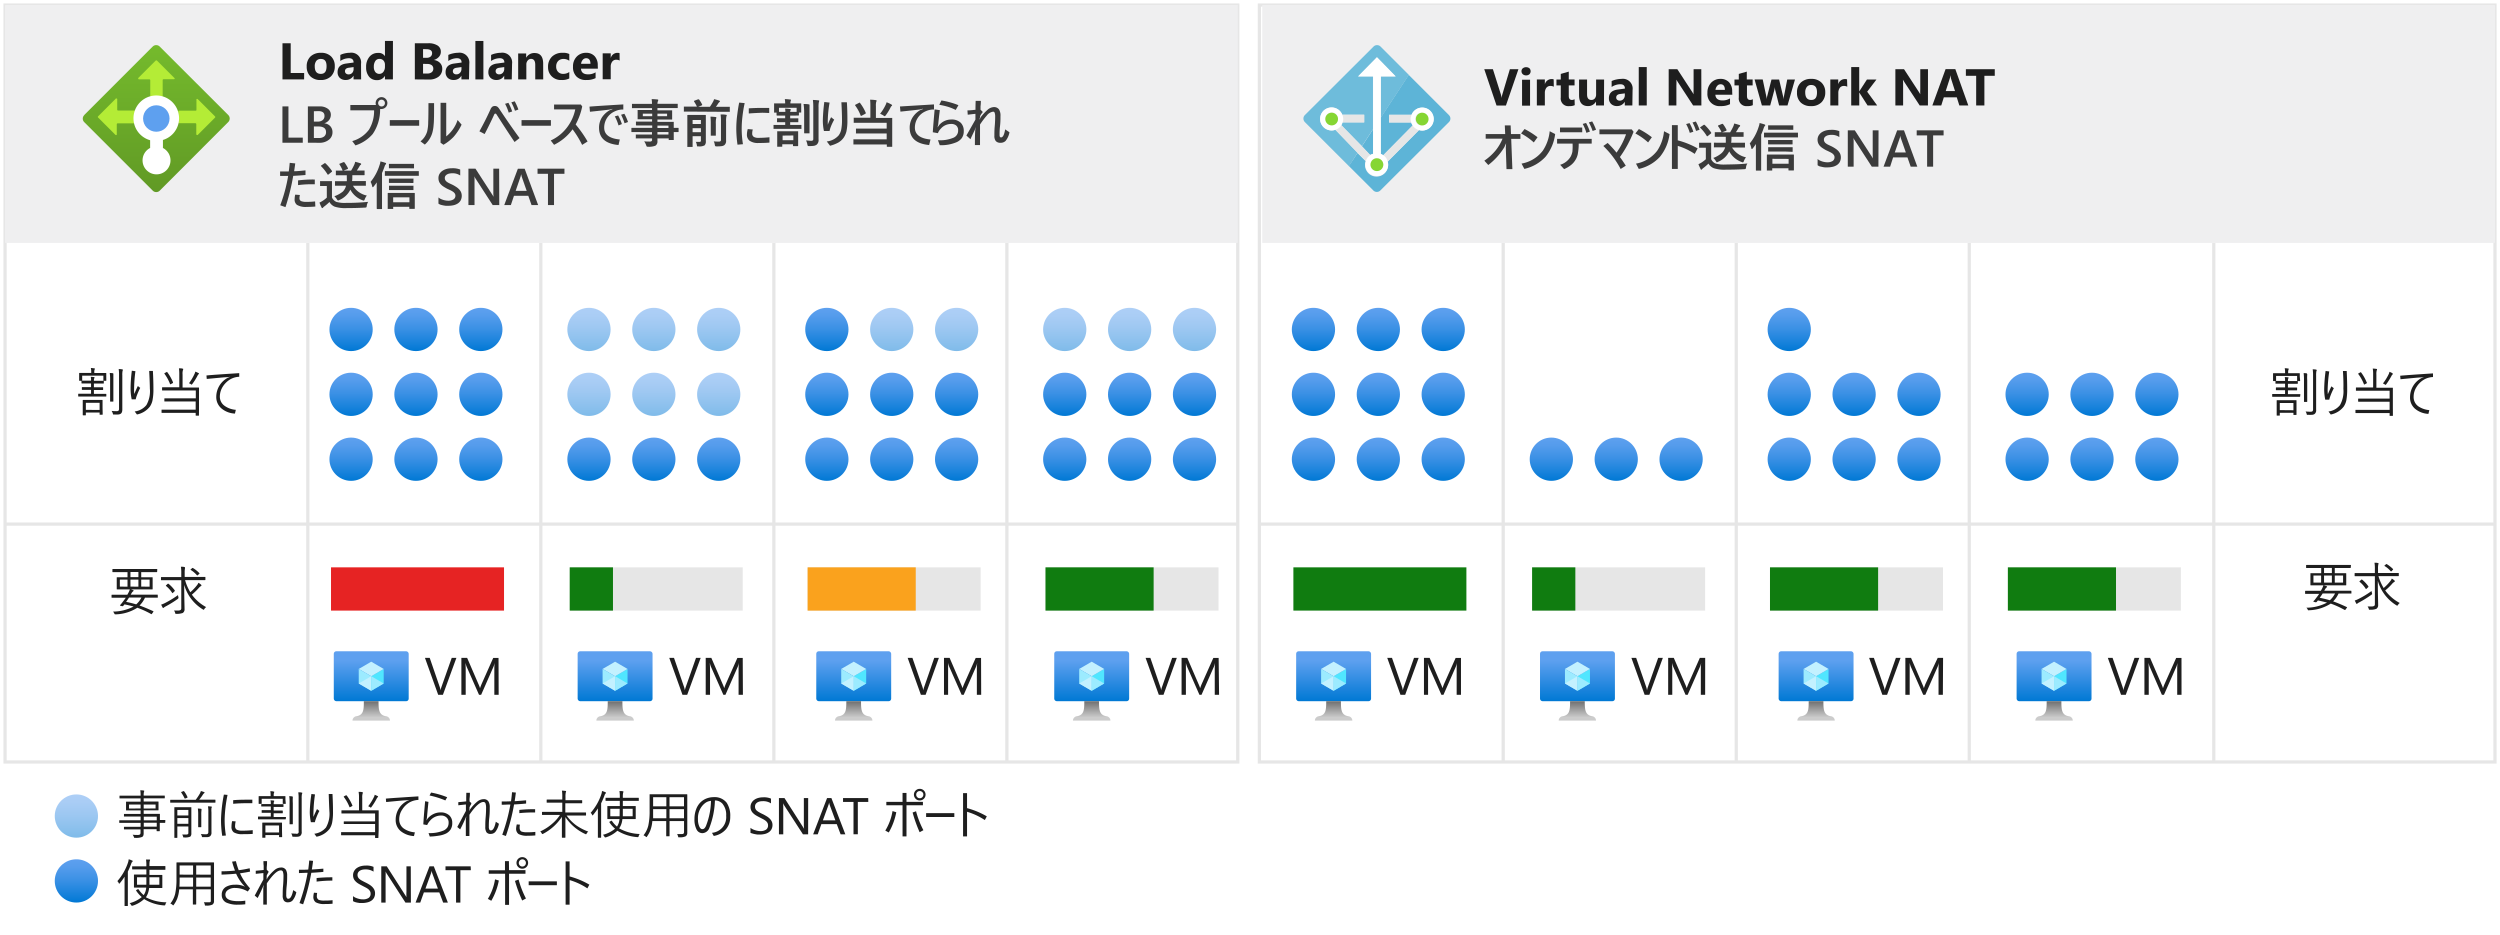 <svg xmlns="http://www.w3.org/2000/svg" xmlns:xlink="http://www.w3.org/1999/xlink" viewBox="0 0 578 216.17"><defs><style>.cls-1,.cls-2{fill:#fff;}.cls-18,.cls-2{stroke:#e6e6e6;stroke-width:0.75px;}.cls-3{fill:#3c3c41;opacity:0.08;}.cls-29,.cls-3,.cls-30,.cls-31,.cls-35,.cls-36,.cls-37,.cls-38,.cls-46,.cls-47,.cls-54,.cls-55,.cls-56{isolation:isolate;}.cls-4{fill:url(#Degradado_sin_nombre);}.cls-5{fill:#b4ec36;}.cls-6{fill:#5ea0ef;}.cls-7{fill:url(#Degradado_sin_nombre_2);}.cls-8{fill:#50e6ff;}.cls-9{fill:#c3f1ff;}.cls-10{fill:#9cebff;}.cls-11{fill:url(#Degradado_sin_nombre_3);}.cls-12{fill:url(#Degradado_sin_nombre_4);}.cls-13{fill:url(#Degradado_sin_nombre_5);}.cls-14{fill:url(#Degradado_sin_nombre_6);}.cls-15{fill:url(#Degradado_sin_nombre_7);}.cls-16{fill:url(#Degradado_sin_nombre_8);}.cls-17{fill:url(#Degradado_sin_nombre_9);}.cls-18{fill:none;}.cls-19{fill:url(#Degradado_sin_nombre_10);}.cls-20{fill:url(#Degradado_sin_nombre_11);}.cls-21{fill:url(#Degradado_sin_nombre_12);}.cls-22{fill:url(#Degradado_sin_nombre_13);}.cls-23{fill:url(#Degradado_sin_nombre_14);}.cls-24{fill:url(#Degradado_sin_nombre_15);}.cls-25{fill:url(#Degradado_sin_nombre_16);}.cls-26{fill:url(#Degradado_sin_nombre_17);}.cls-27{fill:url(#Degradado_sin_nombre_18);}.cls-28{fill:url(#Degradado_sin_nombre_19);}.cls-29,.cls-30,.cls-31,.cls-35,.cls-36,.cls-37,.cls-38,.cls-46,.cls-47,.cls-54,.cls-55,.cls-56{opacity:0.5;}.cls-29{fill:url(#Degradado_sin_nombre_20);}.cls-30{fill:url(#Degradado_sin_nombre_21);}.cls-31{fill:url(#Degradado_sin_nombre_22);}.cls-32{fill:url(#Degradado_sin_nombre_23);}.cls-33{fill:url(#Degradado_sin_nombre_24);}.cls-34{fill:url(#Degradado_sin_nombre_25);}.cls-35{fill:url(#Degradado_sin_nombre_26);}.cls-36{fill:url(#Degradado_sin_nombre_27);}.cls-37{fill:url(#Degradado_sin_nombre_28);}.cls-38{fill:url(#Degradado_sin_nombre_29);}.cls-39{fill:url(#Degradado_sin_nombre_30);}.cls-40{fill:url(#Degradado_sin_nombre_31);}.cls-41{fill:url(#Degradado_sin_nombre_32);}.cls-42{fill:url(#Degradado_sin_nombre_33);}.cls-43{fill:url(#Degradado_sin_nombre_34);}.cls-44{fill:url(#Degradado_sin_nombre_35);}.cls-45{fill:url(#Degradado_sin_nombre_36);}.cls-46{fill:url(#Degradado_sin_nombre_37);}.cls-47{fill:url(#Degradado_sin_nombre_38);}.cls-48{fill:url(#Degradado_sin_nombre_39);}.cls-49{fill:url(#Degradado_sin_nombre_40);}.cls-50{fill:url(#Degradado_sin_nombre_41);}.cls-51{fill:url(#Degradado_sin_nombre_42);}.cls-52{fill:url(#Degradado_sin_nombre_43);}.cls-53{fill:url(#Degradado_sin_nombre_44);}.cls-54{fill:url(#Degradado_sin_nombre_45);}.cls-55{fill:url(#Degradado_sin_nombre_46);}.cls-56{fill:url(#Degradado_sin_nombre_47);}.cls-57{fill:#e62323;}.cls-58{fill:#e6e6e6;}.cls-59{fill:#107c10;}.cls-60{fill:#faa21d;}.cls-61{fill:url(#Degradado_sin_nombre_48);}.cls-62{fill:url(#Degradado_sin_nombre_49);}.cls-63{fill:url(#Degradado_sin_nombre_50);}.cls-64{fill:url(#Degradado_sin_nombre_51);}.cls-65{fill:url(#Degradado_sin_nombre_52);}.cls-66{fill:url(#Degradado_sin_nombre_53);}.cls-67{fill:url(#Degradado_sin_nombre_54);}.cls-68{fill:url(#Degradado_sin_nombre_55);}.cls-69{fill:url(#Degradado_sin_nombre_56);}.cls-70{fill:url(#Degradado_sin_nombre_57);}.cls-71{fill:url(#Degradado_sin_nombre_58);}.cls-72{fill:url(#Degradado_sin_nombre_59);}.cls-73{fill:url(#Degradado_sin_nombre_60);}.cls-74{fill:url(#Degradado_sin_nombre_61);}.cls-75{fill:url(#Degradado_sin_nombre_62);}.cls-76{fill:url(#Degradado_sin_nombre_63);}.cls-77{fill:url(#Degradado_sin_nombre_64);}.cls-78{fill:url(#Degradado_sin_nombre_65);}.cls-79{fill:url(#Degradado_sin_nombre_66);}.cls-80{fill:url(#Degradado_sin_nombre_67);}.cls-81{fill:url(#Degradado_sin_nombre_68);}.cls-82{fill:url(#Degradado_sin_nombre_69);}.cls-83{fill:url(#Degradado_sin_nombre_70);}.cls-84{fill:url(#Degradado_sin_nombre_71);}.cls-85{fill:url(#Degradado_sin_nombre_72);}.cls-86{fill:url(#Degradado_sin_nombre_73);}.cls-87{fill:url(#Degradado_sin_nombre_74);}.cls-88{fill:url(#Degradado_sin_nombre_75);}.cls-89{fill:url(#Degradado_sin_nombre_76);}.cls-90{fill:url(#Degradado_sin_nombre_77);}.cls-91{fill:url(#Degradado_sin_nombre_78);}.cls-92{fill:url(#Degradado_sin_nombre_79);}.cls-93{fill:url(#Degradado_sin_nombre_80);}.cls-94{fill:#6ebcdb;}.cls-95{fill:#5db4d7;}.cls-96{fill:#86d633;}.cls-97{fill:#1e1e1e;}.cls-98{fill:#3b3b3b;}</style><linearGradient id="Degradado_sin_nombre" x1="36.12" y1="210.23" x2="36.12" y2="170.82" gradientTransform="translate(0 -162.33)" gradientUnits="userSpaceOnUse"><stop offset="0" stop-color="#5e9624"/><stop offset="0.02" stop-color="#5f9724"/><stop offset="1" stop-color="#76bc2d"/></linearGradient><linearGradient id="Degradado_sin_nombre_2" x1="85.83" y1="324.45" x2="85.83" y2="312.9" gradientTransform="translate(0 -162.33)" gradientUnits="userSpaceOnUse"><stop offset="0" stop-color="#0078d4"/><stop offset="0.82" stop-color="#5ea0ef"/></linearGradient><linearGradient id="Degradado_sin_nombre_3" x1="85.83" y1="328.9" x2="85.83" y2="324.44" gradientTransform="translate(0 -162.33)" gradientUnits="userSpaceOnUse"><stop offset="0.15" stop-color="#ccc"/><stop offset="1" stop-color="#707070"/></linearGradient><linearGradient id="Degradado_sin_nombre_4" x1="142.21" y1="324.45" x2="142.21" y2="312.9" xlink:href="#Degradado_sin_nombre_2"/><linearGradient id="Degradado_sin_nombre_5" x1="142.21" y1="328.9" x2="142.21" y2="324.44" xlink:href="#Degradado_sin_nombre_3"/><linearGradient id="Degradado_sin_nombre_6" x1="197.38" y1="324.45" x2="197.38" y2="312.9" xlink:href="#Degradado_sin_nombre_2"/><linearGradient id="Degradado_sin_nombre_7" x1="197.38" y1="328.9" x2="197.38" y2="324.44" xlink:href="#Degradado_sin_nombre_3"/><linearGradient id="Degradado_sin_nombre_8" x1="252.4" y1="324.45" x2="252.4" y2="312.9" xlink:href="#Degradado_sin_nombre_2"/><linearGradient id="Degradado_sin_nombre_9" x1="252.4" y1="328.9" x2="252.4" y2="324.44" xlink:href="#Degradado_sin_nombre_3"/><linearGradient id="Degradado_sin_nombre_10" x1="81.17" y1="120.49" x2="81.17" y2="130.49" gradientTransform="matrix(1, 0, 0, -1, 0, 216.66)" gradientUnits="userSpaceOnUse"><stop offset="0" stop-color="#0078d4"/><stop offset="0.16" stop-color="#1380da"/><stop offset="0.53" stop-color="#3c91e5"/><stop offset="0.82" stop-color="#559cec"/><stop offset="1" stop-color="#5ea0ef"/></linearGradient><linearGradient id="Degradado_sin_nombre_11" x1="96.17" y1="120.49" x2="96.17" y2="130.49" xlink:href="#Degradado_sin_nombre_10"/><linearGradient id="Degradado_sin_nombre_12" x1="111.17" y1="120.49" x2="111.17" y2="130.49" xlink:href="#Degradado_sin_nombre_10"/><linearGradient id="Degradado_sin_nombre_13" x1="81.17" y1="105.49" x2="81.17" y2="115.49" xlink:href="#Degradado_sin_nombre_10"/><linearGradient id="Degradado_sin_nombre_14" x1="17.66" y1="7.99" x2="17.66" y2="17.99" xlink:href="#Degradado_sin_nombre_10"/><linearGradient id="Degradado_sin_nombre_15" x1="96.17" y1="105.49" x2="96.17" y2="115.49" xlink:href="#Degradado_sin_nombre_10"/><linearGradient id="Degradado_sin_nombre_16" x1="111.17" y1="105.49" x2="111.17" y2="115.49" xlink:href="#Degradado_sin_nombre_10"/><linearGradient id="Degradado_sin_nombre_17" x1="81.17" y1="135.49" x2="81.17" y2="145.49" xlink:href="#Degradado_sin_nombre_10"/><linearGradient id="Degradado_sin_nombre_18" x1="96.17" y1="135.49" x2="96.17" y2="145.49" xlink:href="#Degradado_sin_nombre_10"/><linearGradient id="Degradado_sin_nombre_19" x1="111.17" y1="135.49" x2="111.17" y2="145.49" xlink:href="#Degradado_sin_nombre_10"/><linearGradient id="Degradado_sin_nombre_20" x1="136.17" y1="120.49" x2="136.17" y2="130.49" xlink:href="#Degradado_sin_nombre_10"/><linearGradient id="Degradado_sin_nombre_21" x1="151.17" y1="120.49" x2="151.17" y2="130.49" xlink:href="#Degradado_sin_nombre_10"/><linearGradient id="Degradado_sin_nombre_22" x1="166.17" y1="120.49" x2="166.17" y2="130.49" xlink:href="#Degradado_sin_nombre_10"/><linearGradient id="Degradado_sin_nombre_23" x1="136.17" y1="105.49" x2="136.17" y2="115.49" xlink:href="#Degradado_sin_nombre_10"/><linearGradient id="Degradado_sin_nombre_24" x1="151.17" y1="105.49" x2="151.17" y2="115.49" xlink:href="#Degradado_sin_nombre_10"/><linearGradient id="Degradado_sin_nombre_25" x1="166.17" y1="105.49" x2="166.17" y2="115.49" xlink:href="#Degradado_sin_nombre_10"/><linearGradient id="Degradado_sin_nombre_26" x1="136.17" y1="135.49" x2="136.17" y2="145.49" xlink:href="#Degradado_sin_nombre_10"/><linearGradient id="Degradado_sin_nombre_27" x1="17.66" y1="22.99" x2="17.66" y2="32.99" xlink:href="#Degradado_sin_nombre_10"/><linearGradient id="Degradado_sin_nombre_28" x1="151.17" y1="135.49" x2="151.17" y2="145.49" xlink:href="#Degradado_sin_nombre_10"/><linearGradient id="Degradado_sin_nombre_29" x1="166.17" y1="135.49" x2="166.17" y2="145.49" xlink:href="#Degradado_sin_nombre_10"/><linearGradient id="Degradado_sin_nombre_30" x1="191.17" y1="120.49" x2="191.17" y2="130.49" xlink:href="#Degradado_sin_nombre_10"/><linearGradient id="Degradado_sin_nombre_31" x1="206.17" y1="120.49" x2="206.17" y2="130.49" xlink:href="#Degradado_sin_nombre_10"/><linearGradient id="Degradado_sin_nombre_32" x1="221.17" y1="120.49" x2="221.17" y2="130.49" xlink:href="#Degradado_sin_nombre_10"/><linearGradient id="Degradado_sin_nombre_33" x1="191.17" y1="105.49" x2="191.17" y2="115.49" xlink:href="#Degradado_sin_nombre_10"/><linearGradient id="Degradado_sin_nombre_34" x1="206.17" y1="105.49" x2="206.17" y2="115.49" xlink:href="#Degradado_sin_nombre_10"/><linearGradient id="Degradado_sin_nombre_35" x1="221.17" y1="105.49" x2="221.17" y2="115.49" xlink:href="#Degradado_sin_nombre_10"/><linearGradient id="Degradado_sin_nombre_36" x1="191.17" y1="135.49" x2="191.17" y2="145.49" xlink:href="#Degradado_sin_nombre_10"/><linearGradient id="Degradado_sin_nombre_37" x1="206.17" y1="135.49" x2="206.17" y2="145.49" xlink:href="#Degradado_sin_nombre_10"/><linearGradient id="Degradado_sin_nombre_38" x1="221.17" y1="135.49" x2="221.17" y2="145.49" xlink:href="#Degradado_sin_nombre_10"/><linearGradient id="Degradado_sin_nombre_39" x1="246.17" y1="120.49" x2="246.17" y2="130.49" xlink:href="#Degradado_sin_nombre_10"/><linearGradient id="Degradado_sin_nombre_40" x1="261.17" y1="120.49" x2="261.17" y2="130.49" xlink:href="#Degradado_sin_nombre_10"/><linearGradient id="Degradado_sin_nombre_41" x1="276.17" y1="120.49" x2="276.17" y2="130.49" xlink:href="#Degradado_sin_nombre_10"/><linearGradient id="Degradado_sin_nombre_42" x1="246.17" y1="105.49" x2="246.17" y2="115.49" xlink:href="#Degradado_sin_nombre_10"/><linearGradient id="Degradado_sin_nombre_43" x1="261.17" y1="105.49" x2="261.17" y2="115.49" xlink:href="#Degradado_sin_nombre_10"/><linearGradient id="Degradado_sin_nombre_44" x1="276.17" y1="105.49" x2="276.17" y2="115.49" xlink:href="#Degradado_sin_nombre_10"/><linearGradient id="Degradado_sin_nombre_45" x1="246.17" y1="135.49" x2="246.17" y2="145.49" xlink:href="#Degradado_sin_nombre_10"/><linearGradient id="Degradado_sin_nombre_46" x1="261.17" y1="135.49" x2="261.17" y2="145.49" xlink:href="#Degradado_sin_nombre_10"/><linearGradient id="Degradado_sin_nombre_47" x1="276.17" y1="135.49" x2="276.17" y2="145.49" xlink:href="#Degradado_sin_nombre_10"/><linearGradient id="Degradado_sin_nombre_48" x1="308.33" y1="324.45" x2="308.33" y2="312.9" xlink:href="#Degradado_sin_nombre_2"/><linearGradient id="Degradado_sin_nombre_49" x1="308.33" y1="328.9" x2="308.33" y2="324.44" xlink:href="#Degradado_sin_nombre_3"/><linearGradient id="Degradado_sin_nombre_50" x1="364.71" y1="324.45" x2="364.71" y2="312.9" xlink:href="#Degradado_sin_nombre_2"/><linearGradient id="Degradado_sin_nombre_51" x1="364.69" y1="328.9" x2="364.69" y2="324.44" xlink:href="#Degradado_sin_nombre_3"/><linearGradient id="Degradado_sin_nombre_52" x1="419.88" y1="324.45" x2="419.88" y2="312.9" xlink:href="#Degradado_sin_nombre_2"/><linearGradient id="Degradado_sin_nombre_53" x1="419.88" y1="328.9" x2="419.88" y2="324.44" xlink:href="#Degradado_sin_nombre_3"/><linearGradient id="Degradado_sin_nombre_54" x1="474.9" y1="324.45" x2="474.9" y2="312.9" xlink:href="#Degradado_sin_nombre_2"/><linearGradient id="Degradado_sin_nombre_55" x1="474.9" y1="328.9" x2="474.9" y2="324.44" xlink:href="#Degradado_sin_nombre_3"/><linearGradient id="Degradado_sin_nombre_56" x1="303.67" y1="120.49" x2="303.67" y2="130.49" xlink:href="#Degradado_sin_nombre_10"/><linearGradient id="Degradado_sin_nombre_57" x1="318.67" y1="120.49" x2="318.67" y2="130.49" xlink:href="#Degradado_sin_nombre_10"/><linearGradient id="Degradado_sin_nombre_58" x1="333.67" y1="120.49" x2="333.67" y2="130.49" xlink:href="#Degradado_sin_nombre_10"/><linearGradient id="Degradado_sin_nombre_59" x1="303.67" y1="105.49" x2="303.67" y2="115.49" xlink:href="#Degradado_sin_nombre_10"/><linearGradient id="Degradado_sin_nombre_60" x1="318.67" y1="105.49" x2="318.67" y2="115.49" xlink:href="#Degradado_sin_nombre_10"/><linearGradient id="Degradado_sin_nombre_61" x1="333.67" y1="105.49" x2="333.67" y2="115.49" xlink:href="#Degradado_sin_nombre_10"/><linearGradient id="Degradado_sin_nombre_62" x1="303.67" y1="135.49" x2="303.67" y2="145.49" xlink:href="#Degradado_sin_nombre_10"/><linearGradient id="Degradado_sin_nombre_63" x1="318.67" y1="135.49" x2="318.67" y2="145.49" xlink:href="#Degradado_sin_nombre_10"/><linearGradient id="Degradado_sin_nombre_64" x1="333.67" y1="135.49" x2="333.67" y2="145.49" xlink:href="#Degradado_sin_nombre_10"/><linearGradient id="Degradado_sin_nombre_65" x1="358.67" y1="105.49" x2="358.67" y2="115.49" xlink:href="#Degradado_sin_nombre_10"/><linearGradient id="Degradado_sin_nombre_66" x1="373.67" y1="105.49" x2="373.67" y2="115.49" xlink:href="#Degradado_sin_nombre_10"/><linearGradient id="Degradado_sin_nombre_67" x1="388.67" y1="105.49" x2="388.67" y2="115.49" xlink:href="#Degradado_sin_nombre_10"/><linearGradient id="Degradado_sin_nombre_68" x1="413.67" y1="120.49" x2="413.67" y2="130.49" xlink:href="#Degradado_sin_nombre_10"/><linearGradient id="Degradado_sin_nombre_69" x1="428.67" y1="120.49" x2="428.67" y2="130.49" xlink:href="#Degradado_sin_nombre_10"/><linearGradient id="Degradado_sin_nombre_70" x1="443.67" y1="120.49" x2="443.67" y2="130.49" xlink:href="#Degradado_sin_nombre_10"/><linearGradient id="Degradado_sin_nombre_71" x1="413.67" y1="105.49" x2="413.67" y2="115.49" xlink:href="#Degradado_sin_nombre_10"/><linearGradient id="Degradado_sin_nombre_72" x1="428.67" y1="105.49" x2="428.67" y2="115.49" xlink:href="#Degradado_sin_nombre_10"/><linearGradient id="Degradado_sin_nombre_73" x1="443.67" y1="105.49" x2="443.67" y2="115.49" xlink:href="#Degradado_sin_nombre_10"/><linearGradient id="Degradado_sin_nombre_74" x1="413.67" y1="135.49" x2="413.67" y2="145.49" xlink:href="#Degradado_sin_nombre_10"/><linearGradient id="Degradado_sin_nombre_75" x1="468.67" y1="120.49" x2="468.67" y2="130.49" xlink:href="#Degradado_sin_nombre_10"/><linearGradient id="Degradado_sin_nombre_76" x1="483.67" y1="120.49" x2="483.67" y2="130.49" xlink:href="#Degradado_sin_nombre_10"/><linearGradient id="Degradado_sin_nombre_77" x1="498.67" y1="120.49" x2="498.67" y2="130.49" xlink:href="#Degradado_sin_nombre_10"/><linearGradient id="Degradado_sin_nombre_78" x1="468.67" y1="105.49" x2="468.67" y2="115.49" xlink:href="#Degradado_sin_nombre_10"/><linearGradient id="Degradado_sin_nombre_79" x1="483.67" y1="105.49" x2="483.67" y2="115.49" xlink:href="#Degradado_sin_nombre_10"/><linearGradient id="Degradado_sin_nombre_80" x1="498.67" y1="105.49" x2="498.67" y2="115.49" xlink:href="#Degradado_sin_nombre_10"/></defs><title>OJ104903204</title><g id="Target"><rect class="cls-1" width="578" height="216.17"/><rect class="cls-2" x="291.17" y="1.17" width="285.67" height="175"/><rect class="cls-2" x="1.17" y="1.17" width="285" height="175"/><rect class="cls-1" x="291.83" y="1.17" width="285" height="55"/><rect class="cls-3" x="291.83" y="1.17" width="285" height="55"/><rect class="cls-1" x="1.17" y="1.17" width="285" height="55"/><rect class="cls-3" x="1.17" y="1.17" width="285" height="55"/><path class="cls-4" d="M19.47,26.6,35.31,10.76a1.15,1.15,0,0,1,1.61,0h0L52.78,26.6a1.15,1.15,0,0,1,0,1.61h0L36.92,44.09a1.14,1.14,0,0,1-1.59,0L19.47,28.23a1.13,1.13,0,0,1,0-1.6h0Z"/><path class="cls-5" d="M40.28,18l-4-4A.24.24,0,0,0,36,14l-4,4a.19.19,0,0,0,0,.27.18.18,0,0,0,.19.07h2.34a.21.21,0,0,1,.21.21V22.3a.21.21,0,0,0,.21.21H37.4a.21.21,0,0,0,.21-.21V18.52a.21.21,0,0,1,.21-.21h2.34a.19.19,0,0,0,.23-.13A.19.19,0,0,0,40.28,18Z"/><path class="cls-5" d="M26.68,22.9l-4,4a.19.19,0,0,0,0,.27h0l4,4a.22.22,0,0,0,.3,0h0A.22.22,0,0,0,27,31V28.72a.23.23,0,0,1,.21-.21H31a.2.2,0,0,0,.19-.19h0V25.81a.2.2,0,0,0-.07-.26H27.31a.19.19,0,0,1-.21-.17h0V23.05a.22.22,0,0,0-.13-.28A.23.23,0,0,0,26.68,22.9Z"/><path class="cls-5" d="M45.72,31.19l4-4a.19.19,0,0,0,0-.27h0l-4-4a.22.22,0,0,0-.3,0,.28.28,0,0,0,0,.12v2.36a.18.18,0,0,1-.17.19H41.4a.2.2,0,0,0-.19.19v2.5a.19.19,0,0,0,.17.21h3.79a.21.21,0,0,1,.21.21v2.34a.2.2,0,0,0,.22.18h0A.16.16,0,0,0,45.72,31.19Z"/><path class="cls-1" d="M41.4,27.42a5.27,5.27,0,1,0-6.69,5v1.79a3.23,3.23,0,1,0,4.35,1.39h0a3.33,3.33,0,0,0-1.39-1.39V32.36A5.24,5.24,0,0,0,41.4,27.42Z"/><circle id="e99c3387-15c3-4f28-bd4b-cb209b430e06" class="cls-6" cx="36.14" cy="27.4" r="3.06"/><rect class="cls-7" x="77.17" y="150.57" width="17.32" height="11.55" rx="0.58"/><polygon class="cls-8" points="88.71 154.66 88.71 158.02 85.83 159.71 85.83 156.34 88.71 154.66"/><polygon class="cls-9" points="88.71 154.66 85.83 156.35 82.94 154.66 85.83 152.98 88.71 154.66"/><polygon class="cls-10" points="85.83 156.35 85.83 159.71 82.94 158.02 82.94 154.66 85.83 156.35"/><polygon class="cls-9" points="82.94 158.02 85.83 156.34 85.83 159.71 82.94 158.02"/><polygon class="cls-10" points="88.71 158.02 85.83 156.34 85.83 159.71 88.71 158.02"/><path class="cls-11" d="M89.3,165.61c-1.71-.27-1.78-1.5-1.78-3.49h-3.4c0,2-.05,3.22-1.77,3.49a1,1,0,0,0-.85,1h8.66A1,1,0,0,0,89.3,165.61Z"/><rect class="cls-12" x="133.55" y="150.57" width="17.32" height="11.55" rx="0.58"/><polygon class="cls-8" points="145.09 154.66 145.09 158.02 142.21 159.71 142.21 156.34 145.09 154.66"/><polygon class="cls-9" points="145.09 154.66 142.21 156.35 139.32 154.66 142.21 152.98 145.09 154.66"/><polygon class="cls-10" points="142.21 156.35 142.21 159.71 139.32 158.02 139.32 154.66 142.21 156.35"/><polygon class="cls-9" points="139.32 158.02 142.21 156.34 142.21 159.71 139.32 158.02"/><polygon class="cls-10" points="145.09 158.02 142.21 156.34 142.21 159.71 145.09 158.02"/><path class="cls-13" d="M145.68,165.61c-1.71-.27-1.78-1.5-1.78-3.49h-3.39c0,2-.06,3.22-1.77,3.49a1,1,0,0,0-.86,1h8.66A1,1,0,0,0,145.68,165.61Z"/><rect class="cls-14" x="188.72" y="150.57" width="17.32" height="11.55" rx="0.58"/><polygon class="cls-8" points="200.26 154.66 200.26 158.02 197.38 159.71 197.38 156.34 200.26 154.66"/><polygon class="cls-9" points="200.26 154.66 197.38 156.35 194.49 154.66 197.38 152.98 200.26 154.66"/><polygon class="cls-10" points="197.38 156.35 197.38 159.71 194.49 158.02 194.49 154.66 197.38 156.35"/><polygon class="cls-9" points="194.49 158.02 197.38 156.34 197.38 159.71 194.49 158.02"/><polygon class="cls-10" points="200.26 158.02 197.38 156.34 197.38 159.71 200.26 158.02"/><path class="cls-15" d="M200.85,165.61c-1.71-.27-1.78-1.5-1.78-3.49h-3.4c0,2-.06,3.22-1.77,3.49a1,1,0,0,0-.85,1h8.65A1,1,0,0,0,200.85,165.61Z"/><rect class="cls-16" x="243.74" y="150.57" width="17.32" height="11.55" rx="0.58"/><polygon class="cls-8" points="255.28 154.66 255.28 158.02 252.4 159.71 252.4 156.34 255.28 154.66"/><polygon class="cls-9" points="255.28 154.66 252.4 156.35 249.51 154.66 252.4 152.98 255.28 154.66"/><polygon class="cls-10" points="252.4 156.35 252.4 159.71 249.51 158.02 249.51 154.66 252.4 156.35"/><polygon class="cls-9" points="249.51 158.02 252.4 156.34 252.4 159.71 249.51 158.02"/><polygon class="cls-10" points="255.28 158.02 252.4 156.34 252.4 159.71 255.28 158.02"/><path class="cls-17" d="M255.87,165.61c-1.71-.27-1.78-1.5-1.78-3.49h-3.4c0,2-.05,3.22-1.77,3.49a1,1,0,0,0-.85,1h8.66A1,1,0,0,0,255.87,165.61Z"/><line class="cls-18" x1="1.17" y1="121.17" x2="286.17" y2="121.17"/><circle class="cls-19" cx="81.17" cy="91.17" r="5"/><circle class="cls-20" cx="96.17" cy="91.17" r="5"/><circle class="cls-21" cx="111.17" cy="91.17" r="5"/><circle class="cls-22" cx="81.17" cy="106.17" r="5"/><circle class="cls-23" cx="17.66" cy="203.67" r="5"/><circle class="cls-24" cx="96.17" cy="106.17" r="5"/><circle class="cls-25" cx="111.17" cy="106.17" r="5"/><circle class="cls-26" cx="81.17" cy="76.17" r="5"/><circle class="cls-27" cx="96.17" cy="76.17" r="5"/><circle class="cls-28" cx="111.17" cy="76.17" r="5"/><circle class="cls-29" cx="136.17" cy="91.17" r="5"/><circle class="cls-30" cx="151.17" cy="91.17" r="5"/><circle class="cls-31" cx="166.17" cy="91.17" r="5"/><circle class="cls-32" cx="136.17" cy="106.17" r="5"/><circle class="cls-33" cx="151.17" cy="106.17" r="5"/><circle class="cls-34" cx="166.17" cy="106.17" r="5"/><circle class="cls-35" cx="136.17" cy="76.17" r="5"/><circle class="cls-36" cx="17.66" cy="188.67" r="5"/><circle class="cls-37" cx="151.17" cy="76.17" r="5"/><circle class="cls-38" cx="166.17" cy="76.17" r="5"/><circle class="cls-39" cx="191.17" cy="91.17" r="5"/><circle class="cls-40" cx="206.17" cy="91.17" r="5"/><circle class="cls-41" cx="221.17" cy="91.17" r="5"/><circle class="cls-42" cx="191.17" cy="106.17" r="5"/><circle class="cls-43" cx="206.17" cy="106.17" r="5"/><circle class="cls-44" cx="221.17" cy="106.17" r="5"/><circle class="cls-45" cx="191.17" cy="76.17" r="5"/><circle class="cls-46" cx="206.17" cy="76.17" r="5"/><circle class="cls-47" cx="221.17" cy="76.17" r="5"/><circle class="cls-48" cx="246.17" cy="91.17" r="5"/><circle class="cls-49" cx="261.17" cy="91.17" r="5"/><circle class="cls-50" cx="276.17" cy="91.17" r="5"/><circle class="cls-51" cx="246.17" cy="106.17" r="5"/><circle class="cls-52" cx="261.17" cy="106.17" r="5"/><circle class="cls-53" cx="276.17" cy="106.17" r="5"/><circle class="cls-54" cx="246.17" cy="76.17" r="5"/><circle class="cls-55" cx="261.17" cy="76.17" r="5"/><circle class="cls-56" cx="276.17" cy="76.17" r="5"/><rect class="cls-57" x="76.53" y="131.17" width="40" height="10"/><rect class="cls-58" x="131.72" y="131.17" width="40" height="10"/><rect class="cls-59" x="131.72" y="131.17" width="10" height="10"/><rect class="cls-58" x="186.72" y="131.17" width="40" height="10"/><rect class="cls-60" x="186.72" y="131.17" width="25" height="10"/><rect class="cls-58" x="241.72" y="131.17" width="40" height="10"/><rect class="cls-59" x="241.72" y="131.17" width="25" height="10"/><line class="cls-18" x1="71.17" y1="56.17" x2="71.17" y2="176.17"/><line class="cls-18" x1="125.04" y1="56.17" x2="125.04" y2="176.17"/><line class="cls-18" x1="178.92" y1="56.17" x2="178.92" y2="176.17"/><line class="cls-18" x1="232.79" y1="56.17" x2="232.79" y2="176.17"/><rect class="cls-61" x="299.67" y="150.57" width="17.32" height="11.55" rx="0.58"/><polygon class="cls-8" points="311.21 154.66 311.21 158.02 308.33 159.71 308.33 156.34 311.21 154.66"/><polygon class="cls-9" points="311.21 154.66 308.33 156.35 305.44 154.66 308.33 152.98 311.21 154.66"/><polygon class="cls-10" points="308.33 156.35 308.33 159.71 305.44 158.02 305.44 154.66 308.33 156.35"/><polygon class="cls-9" points="305.44 158.02 308.33 156.34 308.33 159.71 305.44 158.02"/><polygon class="cls-10" points="311.21 158.02 308.33 156.34 308.33 159.71 311.21 158.02"/><path class="cls-62" d="M311.8,165.61c-1.71-.27-1.78-1.5-1.78-3.49h-3.4c0,2-.05,3.22-1.77,3.49a1,1,0,0,0-.85,1h8.66A1,1,0,0,0,311.8,165.61Z"/><rect class="cls-63" x="356.05" y="150.57" width="17.32" height="11.55" rx="0.58"/><polygon class="cls-8" points="367.6 154.66 367.6 158.02 364.71 159.71 364.71 156.34 367.6 154.66"/><polygon class="cls-9" points="367.6 154.66 364.71 156.35 361.82 154.66 364.71 152.98 367.6 154.66"/><polygon class="cls-10" points="364.71 156.35 364.71 159.71 361.82 158.02 361.82 154.66 364.71 156.35"/><polygon class="cls-9" points="361.82 158.02 364.71 156.34 364.71 159.71 361.82 158.02"/><polygon class="cls-10" points="367.6 158.02 364.71 156.34 364.71 159.71 367.6 158.02"/><path class="cls-64" d="M368.18,165.61c-1.71-.27-1.78-1.5-1.78-3.49H363c0,2-.06,3.22-1.77,3.49a1,1,0,0,0-.86,1H369A1,1,0,0,0,368.18,165.61Z"/><rect class="cls-65" x="411.22" y="150.57" width="17.32" height="11.55" rx="0.58"/><polygon class="cls-8" points="422.76 154.66 422.76 158.02 419.88 159.71 419.88 156.34 422.76 154.66"/><polygon class="cls-9" points="422.76 154.66 419.88 156.35 416.99 154.66 419.88 152.98 422.76 154.66"/><polygon class="cls-10" points="419.88 156.35 419.88 159.71 416.99 158.02 416.99 154.66 419.88 156.35"/><polygon class="cls-9" points="416.99 158.02 419.88 156.34 419.88 159.71 416.99 158.02"/><polygon class="cls-10" points="422.76 158.02 419.88 156.34 419.88 159.71 422.76 158.02"/><path class="cls-66" d="M423.35,165.61c-1.71-.27-1.78-1.5-1.78-3.49h-3.4c0,2-.06,3.22-1.77,3.49a1,1,0,0,0-.85,1h8.65A1,1,0,0,0,423.35,165.61Z"/><rect class="cls-67" x="466.24" y="150.57" width="17.32" height="11.55" rx="0.58"/><polygon class="cls-8" points="477.78 154.66 477.78 158.02 474.9 159.71 474.9 156.34 477.78 154.66"/><polygon class="cls-9" points="477.78 154.66 474.9 156.35 472.01 154.66 474.9 152.98 477.78 154.66"/><polygon class="cls-10" points="474.9 156.35 474.9 159.71 472.01 158.02 472.01 154.66 474.9 156.35"/><polygon class="cls-9" points="472.01 158.02 474.9 156.34 474.9 159.71 472.01 158.02"/><polygon class="cls-10" points="477.78 158.02 474.9 156.34 474.9 159.71 477.78 158.02"/><path class="cls-68" d="M478.37,165.61c-1.71-.27-1.78-1.5-1.78-3.49h-3.4c0,2-.05,3.22-1.77,3.49a1,1,0,0,0-.85,1h8.66A1,1,0,0,0,478.37,165.61Z"/><line class="cls-18" x1="291.17" y1="121.17" x2="576.83" y2="121.17"/><circle class="cls-69" cx="303.67" cy="91.17" r="5"/><circle class="cls-70" cx="318.67" cy="91.17" r="5"/><circle class="cls-71" cx="333.67" cy="91.17" r="5"/><circle class="cls-72" cx="303.67" cy="106.17" r="5"/><circle class="cls-73" cx="318.67" cy="106.17" r="5"/><circle class="cls-74" cx="333.67" cy="106.17" r="5"/><circle class="cls-75" cx="303.67" cy="76.17" r="5"/><circle class="cls-76" cx="318.67" cy="76.17" r="5"/><circle class="cls-77" cx="333.67" cy="76.17" r="5"/><circle class="cls-78" cx="358.67" cy="106.17" r="5"/><circle class="cls-79" cx="373.67" cy="106.17" r="5"/><circle class="cls-80" cx="388.67" cy="106.17" r="5"/><circle class="cls-81" cx="413.67" cy="91.17" r="5"/><circle class="cls-82" cx="428.67" cy="91.17" r="5"/><circle class="cls-83" cx="443.67" cy="91.17" r="5"/><circle class="cls-84" cx="413.67" cy="106.17" r="5"/><circle class="cls-85" cx="428.67" cy="106.17" r="5"/><circle class="cls-86" cx="443.67" cy="106.17" r="5"/><circle class="cls-87" cx="413.67" cy="76.17" r="5"/><circle class="cls-88" cx="468.67" cy="91.17" r="5"/><circle class="cls-89" cx="483.67" cy="91.17" r="5"/><circle class="cls-90" cx="498.67" cy="91.17" r="5"/><circle class="cls-91" cx="468.67" cy="106.17" r="5"/><circle class="cls-92" cx="483.67" cy="106.17" r="5"/><circle class="cls-93" cx="498.67" cy="106.17" r="5"/><rect class="cls-59" x="299.03" y="131.17" width="40" height="10"/><rect class="cls-58" x="354.22" y="131.17" width="40" height="10"/><rect class="cls-59" x="354.22" y="131.17" width="10" height="10"/><rect class="cls-58" x="409.22" y="131.17" width="40" height="10"/><rect class="cls-59" x="409.22" y="131.17" width="25" height="10"/><rect class="cls-58" x="464.22" y="131.17" width="40" height="10"/><rect class="cls-59" x="464.22" y="131.17" width="25" height="10"/><line class="cls-18" x1="347.54" y1="56.17" x2="347.54" y2="176.17"/><line class="cls-18" x1="401.42" y1="56.17" x2="401.42" y2="176.17"/><line class="cls-18" x1="455.29" y1="56.17" x2="455.29" y2="176.17"/><line class="cls-18" x1="511.83" y1="56.17" x2="511.83" y2="176.17"/><g id="ad94e297-0e86-4eaf-aac0-d146ee9aea65"><path class="cls-94" d="M313.87,35.34,308.73,30a2.45,2.45,0,0,1-.85.15,2.66,2.66,0,1,1,2.45-3.64h5.07v1.77h-5a4.51,4.51,0,0,1-.29.63l4.75,4.89,2.57-3.91V17.66H314l4.36-4.42,4.33,4.42h-3.46v9.58l6.5-9.92-6.55-6.56a1.15,1.15,0,0,0-1.61,0h0L301.68,26.61a1.15,1.15,0,0,0,0,1.61h0l15.87,15.87-5.67-5.67Z"/><path class="cls-95" d="M317.44,35.57V29.9l-2.57,3.93,1.89,2A1.88,1.88,0,0,1,317.44,35.57Z"/><path class="cls-95" d="M335,26.61l-9.3-9.29-6.5,9.92v8.35a2.25,2.25,0,0,1,.59.32l6.82-6.9a3,3,0,0,1-.34-.7h-5.12V26.54h5.2a2.64,2.64,0,1,1,2.45,3.64,2.58,2.58,0,0,1-.73-.11l-7.26,7.31a2.25,2.25,0,0,1,.11.68,2.66,2.66,0,0,1-5.32.21h0a2.44,2.44,0,0,1,.15-1l-1.89-1.89-2,3,5.67,5.67a1.14,1.14,0,0,0,1.59,0L335,28.22a1.13,1.13,0,0,0,0-1.6h0Z"/><path class="cls-58" d="M326.36,26.54h-5.2v1.77h5.12a2.67,2.67,0,0,1-.13-.79A2.37,2.37,0,0,1,326.36,26.54Z"/><path class="cls-58" d="M310.41,28.31h5V26.54h-5.07a2.46,2.46,0,0,1,.21,1A2.9,2.9,0,0,1,310.41,28.31Z"/><path class="cls-58" d="M320.82,37.38l7.26-7.31A2.62,2.62,0,0,1,326.62,29l-6.82,6.9A2.54,2.54,0,0,1,320.82,37.38Z"/><path class="cls-58" d="M316.81,35.85l-1.89-2L310.12,29a2.67,2.67,0,0,1-1.39,1l5.14,5.31,1.89,1.89A2.65,2.65,0,0,1,316.81,35.85Z"/><path class="cls-1" d="M322.65,17.66l-4.31-4.42L314,17.66h3.46V35.57a2.09,2.09,0,0,0-.63.28,2.59,2.59,0,0,0-1.05,1.44,2.64,2.64,0,0,0,5.06,1.53h0a2.79,2.79,0,0,0,.11-.76,2.25,2.25,0,0,0-.11-.68,2.49,2.49,0,0,0-1-1.47,2.25,2.25,0,0,0-.59-.32V17.66Zm-4.31,21.88a1.48,1.48,0,1,1,1.48-1.48h0a1.48,1.48,0,0,1-1.48,1.48Z"/><path class="cls-1" d="M310.12,28.94a4.51,4.51,0,0,0,.29-.63,2.67,2.67,0,0,0,.13-.79,2.46,2.46,0,0,0-.21-1,2.65,2.65,0,1,0-2.45,3.64,2.45,2.45,0,0,0,.85-.15A2.69,2.69,0,0,0,310.12,28.94Zm-2.24,0a1.48,1.48,0,1,1,1.47-1.49h0A1.47,1.47,0,0,1,308,29h-.07Z"/><path class="cls-1" d="M328.08,30.07a2.58,2.58,0,0,0,.73.11,2.66,2.66,0,1,0-2.45-3.64,2.46,2.46,0,0,0-.21,1,2.67,2.67,0,0,0,.13.79,3,3,0,0,0,.34.7A2.65,2.65,0,0,0,328.08,30.07Zm.73-4a1.47,1.47,0,1,1-.33,0A.92.92,0,0,1,328.81,26.07Z"/><path class="cls-96" d="M318.34,36.59a1.48,1.48,0,1,0,1.48,1.48h0a1.47,1.47,0,0,0-1.47-1.47Z"/><circle class="cls-96" cx="307.88" cy="27.52" r="1.47"/><path class="cls-96" d="M328.81,29a1.47,1.47,0,1,0-1.47-1.47h0A1.47,1.47,0,0,0,328.81,29Z"/></g></g><g id="Text"><path class="cls-97" d="M70.31,18.36h-5V10h1.9v6.87h3.11Z"/><path class="cls-97" d="M74.13,18.5a3.23,3.23,0,0,1-2.36-.84,3.05,3.05,0,0,1-.86-2.28,3.07,3.07,0,0,1,.89-2.33,3.37,3.37,0,0,1,2.41-.84,3.16,3.16,0,0,1,2.34.84,3,3,0,0,1,.85,2.22,3.2,3.2,0,0,1-.87,2.37A3.31,3.31,0,0,1,74.13,18.5Zm0-4.87a1.26,1.26,0,0,0-1,.45,2,2,0,0,0-.36,1.28c0,1.15.47,1.72,1.4,1.72s1.33-.59,1.33-1.77S75.07,13.63,74.17,13.63Z"/><path class="cls-97" d="M83.49,18.36H81.74v-.87h0a2,2,0,0,1-1.79,1A1.89,1.89,0,0,1,78.55,18a1.79,1.79,0,0,1-.5-1.32c0-1.17.69-1.84,2.07-2l1.63-.22c0-.65-.35-1-1.07-1a3.58,3.58,0,0,0-2,.64v-1.4a4.57,4.57,0,0,1,1-.35,5.7,5.7,0,0,1,1.22-.15,2.26,2.26,0,0,1,2.57,2.56Zm-1.74-2.44v-.41l-1.09.15q-.9.11-.9.81A.67.67,0,0,0,80,17a.86.86,0,0,0,.59.2,1.1,1.1,0,0,0,.85-.36A1.29,1.29,0,0,0,81.75,15.92Z"/><path class="cls-97" d="M90.84,18.36H89v-.83h0a2.06,2.06,0,0,1-1.85,1,2.26,2.26,0,0,1-1.81-.79,3.28,3.28,0,0,1-.69-2.22,3.52,3.52,0,0,1,.76-2.38,2.45,2.45,0,0,1,2-.9A1.68,1.68,0,0,1,89,13h0V9.47h1.85ZM89,15.44V15a1.43,1.43,0,0,0-.34-1,1.13,1.13,0,0,0-.88-.38,1.12,1.12,0,0,0-1,.48,2.26,2.26,0,0,0-.35,1.33,1.91,1.91,0,0,0,.34,1.22,1.19,1.19,0,0,0,1.84,0A1.91,1.91,0,0,0,89,15.44Z"/><path class="cls-97" d="M95.91,18.36V10H99a3.83,3.83,0,0,1,2.16.52,1.64,1.64,0,0,1,.76,1.45,1.69,1.69,0,0,1-.46,1.19,2.41,2.41,0,0,1-1.18.71v0a2.37,2.37,0,0,1,1.44.67,1.86,1.86,0,0,1,.53,1.34,2.24,2.24,0,0,1-.82,1.83,3.48,3.48,0,0,1-2.26.68Zm1.9-7v2h.83a1.37,1.37,0,0,0,.92-.28,1,1,0,0,0,.34-.79c0-.61-.46-.92-1.39-.92Zm0,3.4V17h1a1.6,1.6,0,0,0,1-.3,1,1,0,0,0,.37-.84,1,1,0,0,0-.36-.79,1.66,1.66,0,0,0-1-.28Z"/><path class="cls-97" d="M108.43,18.36h-1.75v-.87h0a1.93,1.93,0,0,1-1.78,1,1.89,1.89,0,0,1-1.38-.49,1.79,1.79,0,0,1-.5-1.32c0-1.17.69-1.84,2.07-2l1.63-.22c0-.65-.36-1-1.07-1a3.64,3.64,0,0,0-2,.64v-1.4a4.67,4.67,0,0,1,1.06-.35,5.7,5.7,0,0,1,1.22-.15,2.27,2.27,0,0,1,2.57,2.56Zm-1.74-2.44v-.41l-1.09.15q-.9.11-.9.81a.67.67,0,0,0,.22.52.84.84,0,0,0,.59.2,1.1,1.1,0,0,0,.85-.36A1.29,1.29,0,0,0,106.69,15.92Z"/><path class="cls-97" d="M111.76,18.36h-1.85V9.47h1.85Z"/><path class="cls-97" d="M118.32,18.36h-1.75v-.87h0a1.93,1.93,0,0,1-1.78,1,1.89,1.89,0,0,1-1.38-.49,1.79,1.79,0,0,1-.5-1.32c0-1.17.69-1.84,2.07-2l1.63-.22c0-.65-.36-1-1.07-1a3.64,3.64,0,0,0-2,.64v-1.4a4.67,4.67,0,0,1,1.06-.35,5.7,5.7,0,0,1,1.22-.15,2.27,2.27,0,0,1,2.57,2.56Zm-1.74-2.44v-.41l-1.09.15q-.9.11-.9.81a.67.67,0,0,0,.22.52.84.84,0,0,0,.59.2,1.1,1.1,0,0,0,.85-.36A1.29,1.29,0,0,0,116.58,15.92Z"/><path class="cls-97" d="M125.59,18.36h-1.84V15c0-.93-.33-1.39-1-1.39A1,1,0,0,0,122,14a1.38,1.38,0,0,0-.31.93v3.43H119.8v-6h1.85v1h0a2.11,2.11,0,0,1,1.93-1.1c1.33,0,2,.82,2,2.47Z"/><path class="cls-97" d="M131.62,18.14a3.72,3.72,0,0,1-1.81.36,3,3,0,0,1-2.24-.84,2.87,2.87,0,0,1-.86-2.16,3.19,3.19,0,0,1,.92-2.41,3.38,3.38,0,0,1,2.45-.88,3.14,3.14,0,0,1,1.54.28v1.57a2.12,2.12,0,0,0-1.3-.43,1.7,1.7,0,0,0-1.26.46,1.75,1.75,0,0,0-.47,1.29,1.69,1.69,0,0,0,.45,1.25,1.62,1.62,0,0,0,1.22.45,2.47,2.47,0,0,0,1.36-.43Z"/><path class="cls-97" d="M138.23,15.88h-3.91c.06.87.61,1.31,1.64,1.31a3.24,3.24,0,0,0,1.74-.47v1.34a4.63,4.63,0,0,1-2.16.44,3,3,0,0,1-2.25-.8,3,3,0,0,1-.81-2.25,3.2,3.2,0,0,1,.87-2.37,2.9,2.9,0,0,1,2.13-.87,2.6,2.6,0,0,1,2,.78,3,3,0,0,1,.72,2.11Zm-1.72-1.13c0-.86-.34-1.29-1-1.29a1,1,0,0,0-.77.37,1.58,1.58,0,0,0-.39.92Z"/><path class="cls-97" d="M143.26,14a1.61,1.61,0,0,0-.78-.19,1.1,1.1,0,0,0-.94.45,1.88,1.88,0,0,0-.34,1.2v2.87h-1.86v-6h1.86v1.11h0a1.6,1.6,0,0,1,1.58-1.22,1.14,1.14,0,0,1,.46.07Z"/><path class="cls-97" d="M351.06,16l-2.89,8.4H346L343.16,16h2L347,21.83a4.31,4.31,0,0,1,.17.84h0a5.41,5.41,0,0,1,.18-.87L349.08,16Z"/><path class="cls-97" d="M352.84,17.43a1.11,1.11,0,0,1-.77-.27.92.92,0,0,1-.3-.69.88.88,0,0,1,.3-.68,1.27,1.27,0,0,1,1.54,0,1,1,0,0,1,0,1.37A1.11,1.11,0,0,1,352.84,17.43Zm.91,7H351.9v-6h1.85Z"/><path class="cls-97" d="M359.24,20.05a1.66,1.66,0,0,0-.78-.18,1.15,1.15,0,0,0-.95.44,2,2,0,0,0-.34,1.21v2.86h-1.85v-6h1.85V19.5h0a1.59,1.59,0,0,1,1.58-1.22,1.14,1.14,0,0,1,.46.07Z"/><path class="cls-97" d="M364.08,24.31a2.62,2.62,0,0,1-1.23.22,1.76,1.76,0,0,1-2-2V19.75h-1V18.38h1V17.09l1.85-.53v1.82h1.34v1.37h-1.34v2.42c0,.63.24.94.74.94a1.27,1.27,0,0,0,.6-.17Z"/><path class="cls-97" d="M370.84,24.38H369v-.91h0a2.07,2.07,0,0,1-1.83,1.06c-1.39,0-2.09-.84-2.09-2.53V18.38h1.85v3.46c0,.85.34,1.27,1,1.27a1,1,0,0,0,.79-.35,1.4,1.4,0,0,0,.3-.94V18.38h1.85Z"/><path class="cls-97" d="M377.4,24.38h-1.75v-.86h0a2,2,0,0,1-1.79,1,1.9,1.9,0,0,1-1.38-.5,1.79,1.79,0,0,1-.5-1.32q0-1.74,2.07-2l1.63-.22c0-.66-.35-1-1.07-1a3.65,3.65,0,0,0-2,.63V18.74a4.57,4.57,0,0,1,1.05-.35,5.7,5.7,0,0,1,1.22-.15,2.26,2.26,0,0,1,2.57,2.56ZM375.66,22v-.41l-1.09.14c-.6.08-.9.35-.9.82a.64.64,0,0,0,.22.51.82.82,0,0,0,.59.21,1.1,1.1,0,0,0,.85-.36A1.31,1.31,0,0,0,375.66,22Z"/><path class="cls-97" d="M380.73,24.38h-1.85V15.5h1.85Z"/><path class="cls-97" d="M393.36,24.38h-1.91L388,19.1q-.3-.47-.42-.69h0a11.58,11.58,0,0,1,0,1.36v4.61H385.8V16h2l3.34,5.12c.15.23.29.45.42.68h0a9.61,9.61,0,0,1,0-1.15V16h1.78Z"/><path class="cls-97" d="M400.51,21.91h-3.92c.07.87.61,1.31,1.65,1.31a3.24,3.24,0,0,0,1.74-.47v1.33a4.56,4.56,0,0,1-2.16.45,2.79,2.79,0,0,1-3.06-3.05,3.2,3.2,0,0,1,.87-2.37,2.88,2.88,0,0,1,2.13-.87,2.63,2.63,0,0,1,2,.78,3,3,0,0,1,.72,2.11Zm-1.72-1.14c0-.86-.35-1.29-1-1.29a1,1,0,0,0-.77.37,1.72,1.72,0,0,0-.4.92Z"/><path class="cls-97" d="M405.25,24.31a2.7,2.7,0,0,1-1.24.22,1.77,1.77,0,0,1-2-2V19.75h-1V18.38h1V17.09l1.85-.53v1.82h1.35v1.37H403.9v2.42c0,.63.25.94.74.94a1.31,1.31,0,0,0,.61-.17Z"/><path class="cls-97" d="M415,18.38l-1.73,6h-1.94l-.89-3.51a3.68,3.68,0,0,1-.1-.77h0a5,5,0,0,1-.12.74l-.95,3.54h-1.92l-1.69-6h1.88l.83,3.92a4.8,4.8,0,0,1,.09.66h0a3.84,3.84,0,0,1,.11-.69l1-3.89h1.76l.93,3.92a6.6,6.6,0,0,1,.08.68h0a5.06,5.06,0,0,1,.1-.68l.77-3.92Z"/><path class="cls-97" d="M418.68,24.53a3.24,3.24,0,0,1-2.36-.84,3,3,0,0,1-.85-2.28,3,3,0,0,1,.89-2.33,3.34,3.34,0,0,1,2.4-.84,3.2,3.2,0,0,1,2.35.84A3,3,0,0,1,422,21.3a3.15,3.15,0,0,1-.88,2.36A3.24,3.24,0,0,1,418.68,24.53Zm.05-4.88a1.21,1.21,0,0,0-1,.46,2,2,0,0,0-.36,1.27c0,1.15.46,1.73,1.39,1.73s1.33-.59,1.33-1.77S419.62,19.65,418.73,19.65Z"/><path class="cls-97" d="M427.09,20.05a1.66,1.66,0,0,0-.78-.18,1.14,1.14,0,0,0-.95.44,2,2,0,0,0-.34,1.21v2.86h-1.85v-6H425V19.5h0a1.59,1.59,0,0,1,1.58-1.22,1.17,1.17,0,0,1,.46.07Z"/><path class="cls-97" d="M434,24.38h-2.22l-1.92-3h0v3H428V15.5h1.85v5.65h0l1.79-2.77h2.2l-2.15,2.82Z"/><path class="cls-97" d="M445.74,24.38h-1.91l-3.46-5.28q-.3-.47-.42-.69h0a11.58,11.58,0,0,1,.05,1.36v4.61h-1.79V16h2l3.34,5.12c.15.23.29.45.42.68h0a9.61,9.61,0,0,1,0-1.15V16h1.78Z"/><path class="cls-97" d="M455.07,24.38H453l-.59-1.87h-3l-.59,1.87h-2.06l3.06-8.4h2.25ZM452,21.06l-.9-2.82a3.69,3.69,0,0,1-.14-.76h-.05a3.62,3.62,0,0,1-.14.73l-.92,2.85Z"/><path class="cls-97" d="M461.19,17.52h-2.4v6.86h-1.9V17.52h-2.38V16h6.68Z"/><path class="cls-98" d="M347.39,32.06h-3.9V31H348l-.09-2h1.35l.08,2h2.18v1.11h-2.13l.27,7h-1.36l-.16-5,.07-1-.41.93a15.07,15.07,0,0,1-3.71,4.11l-.91-1a12.59,12.59,0,0,0,2.57-2.32A10.85,10.85,0,0,0,347.39,32.06Z"/><path class="cls-98" d="M352.48,29.83a19.05,19.05,0,0,1,3,1.9l-.87,1.2a14.2,14.2,0,0,0-2.94-2.07Zm5.81.51,1.26.65a10.29,10.29,0,0,1-2.24,5.27,9.44,9.44,0,0,1-4.88,2.79l-.65-1.23a7.89,7.89,0,0,0,4.93-3A9.83,9.83,0,0,0,358.29,30.34Z"/><path class="cls-98" d="M363.58,33.2H360V32.11h8V33.2h-3a13.06,13.06,0,0,1-.23,2.49,4.07,4.07,0,0,1-.51,1.26,4.4,4.4,0,0,1-1.1,1.25,7,7,0,0,1-1.54.9l-.91-1a4.27,4.27,0,0,0,2.42-1.88,4,4,0,0,0,.41-1.17A13.13,13.13,0,0,0,363.58,33.2Zm-2.91-3.71h5.14v1.09h-5.14Zm5.25-.84.78-.22a11.78,11.78,0,0,1,.88,2l-.81.28A9.78,9.78,0,0,0,365.92,28.65Zm1.42-.34.77-.24A11.78,11.78,0,0,1,369,30l-.79.28A11.31,11.31,0,0,0,367.34,28.31Z"/><path class="cls-98" d="M374.52,36.31c.42.55.87,1.21,1.36,2l-1.19.76a20.77,20.77,0,0,0-4-5.32l1-.7a24.19,24.19,0,0,1,2.05,2.24,16.46,16.46,0,0,0,2.2-4.25h-6.15V29.92h7.47l.42.55A26.56,26.56,0,0,1,374.52,36.31Z"/><path class="cls-98" d="M378.91,29.83a18.61,18.61,0,0,1,3,1.9l-.87,1.2a14.2,14.2,0,0,0-2.94-2.07Zm5.81.51L386,31a10.29,10.29,0,0,1-2.24,5.27,9.4,9.4,0,0,1-4.87,2.79l-.65-1.23a7.9,7.9,0,0,0,4.92-3A9.71,9.71,0,0,0,384.72,30.34Z"/><path class="cls-98" d="M387.9,32.45a19.34,19.34,0,0,1,4.6,1.86l-.68,1.27a14.67,14.67,0,0,0-3.92-1.85v5.32h-1.35V28.93h1.35Zm1.93-3.77.79-.22a11.15,11.15,0,0,1,.88,2l-.82.26A9.91,9.91,0,0,0,389.83,28.68Zm1.48-.36.77-.23a11.36,11.36,0,0,1,.86,1.91l-.81.27A10.59,10.59,0,0,0,391.31,28.32Z"/><path class="cls-98" d="M404,37.79a2,2,0,0,0-.32.92.68.68,0,0,1-.11.35.79.79,0,0,1-.34.06c-1.3.07-2.7.11-4.2.11a7.89,7.89,0,0,1-2.8-.34A2.47,2.47,0,0,1,395,37.82a11.7,11.7,0,0,1-1.24,1.06,1.34,1.34,0,0,0-.24.24.22.22,0,0,1-.17.11c-.07,0-.13,0-.17-.15a10.57,10.57,0,0,1-.5-1.12,7.47,7.47,0,0,0,.71-.38,7.34,7.34,0,0,0,1-.77V34.15h-.56l-.88,0q-.11,0-.12,0s0-.06,0-.12v-.91a.25.25,0,0,1,0-.12H393l.88,0h.73l.9,0c.06,0,.1,0,.11,0s0,.05,0,.11l0,1.14V36.8a2,2,0,0,0,1,1,6.86,6.86,0,0,0,2.22.24C400.59,38,402.31,38,404,37.79Zm-9.87-8.9a10.79,10.79,0,0,1,1.5,1.77.16.16,0,0,1,0,.09c0,.05,0,.09-.11.15l-.67.54a.33.33,0,0,1-.14.07.14.14,0,0,1-.11-.08,9.58,9.58,0,0,0-1.47-1.86.18.18,0,0,1-.06-.1s0-.07.12-.12l.65-.44a.31.31,0,0,1,.15-.07A.19.19,0,0,1,394.11,28.89ZM398,34.07l-1.62,0a.29.29,0,0,1-.12,0,.31.31,0,0,1,0-.11V33.1c0-.06,0-.1,0-.11h.11L398,33h1a6.47,6.47,0,0,0,0-.83c0-.18,0-.37,0-.54h-.84l-1.58,0a.25.25,0,0,1-.12,0,.8.8,0,0,1,0-.11v-.84a.22.22,0,0,1,0-.12s.05,0,.11,0l1.44,0a6.23,6.23,0,0,0-.8-1.4.16.16,0,0,1,0-.1s0-.06.13-.09l.8-.33a.43.43,0,0,1,.14,0s.07,0,.11.09a7.45,7.45,0,0,1,.79,1.3.16.16,0,0,1,0,.08c0,.06-.06.1-.16.15l-.9.34H400a14.17,14.17,0,0,0,.73-1.36,3.25,3.25,0,0,0,.21-.68,10.7,10.7,0,0,1,1.23.35c.1,0,.15.09.15.17a.24.24,0,0,1-.14.21,1,1,0,0,0-.23.28c-.22.4-.43.74-.62,1h.1l1.58,0c.06,0,.1,0,.11,0a.2.2,0,0,1,0,.11v.84a.2.2,0,0,1,0,.11s-.05,0-.11,0l-1.58,0h-1.12c0,.63,0,1.09-.07,1.37h1.45l1.63,0c.06,0,.1,0,.12,0a.22.22,0,0,1,0,.1V34c0,.06,0,.09,0,.11a.2.2,0,0,1-.11,0l-1.63,0h-1.25a5,5,0,0,0,3.22,2.26,3.66,3.66,0,0,0-.47.83c-.08.23-.16.34-.24.34a.67.67,0,0,1-.26-.07A5.29,5.29,0,0,1,399.8,35a5,5,0,0,1-2.58,2.41,1,1,0,0,1-.28.11c-.05,0-.14-.1-.25-.3a3.13,3.13,0,0,0-.58-.7A6.24,6.24,0,0,0,398,35.43a2.8,2.8,0,0,0,.85-1.36Z"/><path class="cls-98" d="M404.54,33.17a11.33,11.33,0,0,0,2.07-3.87,3.83,3.83,0,0,0,.21-.86c.43.11.8.21,1.1.32q.21.07.21.18c0,.06-.05.13-.14.22a2.09,2.09,0,0,0-.24.5c-.17.5-.36,1-.57,1.46v6.39l0,1.82c0,.07,0,.1,0,.12a.23.23,0,0,1-.11,0h-1c-.08,0-.11,0-.11-.14l0-1.82V33.29a11,11,0,0,1-.71,1c-.08.11-.15.16-.22.16s-.09-.07-.13-.21A3.47,3.47,0,0,0,404.54,33.17Zm5.07-1.41-1.66,0c-.06,0-.1,0-.11,0a.27.27,0,0,1,0-.11V30.8c0-.06,0-.11,0-.12a.19.19,0,0,1,.1,0l1.66,0h4.32l1.65,0a.17.17,0,0,1,.12,0,.23.23,0,0,1,0,.11v.85a.17.17,0,0,1,0,.12.2.2,0,0,1-.11,0l-1.65,0Zm0,7.67h-1c-.06,0-.1,0-.11,0a.19.19,0,0,1,0-.1l0-1.6v-.81l0-1.07c0-.08,0-.12.13-.12l1.58,0h2.86l1.55,0c.09,0,.13,0,.13.12l0,.92v.93l0,1.59c0,.08,0,.12-.13.12h-1c-.08,0-.13,0-.13-.12V38.9h-3.75v.4c0,.06,0,.1,0,.11A.2.2,0,0,1,409.62,39.43ZM413,30h-2.59l-1.5,0a.17.17,0,0,1-.12,0,.22.22,0,0,1,0-.1v-.81c0-.06,0-.1,0-.11a.16.16,0,0,1,.1,0l1.5,0H413l1.48,0a.31.31,0,0,1,.13,0,.28.28,0,0,1,0,.11v.81c0,.06,0,.1,0,.11a.2.2,0,0,1-.11,0Zm-.09,3.39H410.4l-1.49,0c-.09,0-.13,0-.13-.11v-.8c0-.06,0-.1,0-.11l.1,0,1.49,0h2.49l1.47,0c.07,0,.1,0,.11,0s0,.05,0,.11v.8c0,.07,0,.11-.13.11Zm0,1.65H410.4l-1.49,0c-.06,0-.1,0-.11,0a.19.19,0,0,1,0-.1v-.79c0-.06,0-.1,0-.11l.1,0,1.49,0h2.49l1.47,0c.07,0,.1,0,.11,0s0,0,0,.1V35s0,.09,0,.1-.05,0-.11,0Zm-3.13,1.68v1.14h3.75V36.74Z"/><path class="cls-98" d="M420.23,38.2V36.76a2.33,2.33,0,0,0,.46.32,3.88,3.88,0,0,0,.56.23,3.29,3.29,0,0,0,.6.15,2.88,2.88,0,0,0,.55.06,2.28,2.28,0,0,0,1.31-.3,1,1,0,0,0,.43-.85.85.85,0,0,0-.14-.51,1.55,1.55,0,0,0-.4-.41,4.28,4.28,0,0,0-.61-.34c-.23-.12-.48-.23-.74-.35s-.56-.31-.8-.47a3.34,3.34,0,0,1-.64-.51,2.16,2.16,0,0,1-.43-.65,2.08,2.08,0,0,1-.16-.83,1.91,1.91,0,0,1,.27-1,2.29,2.29,0,0,1,.7-.72,3.48,3.48,0,0,1,1-.43,4.78,4.78,0,0,1,1.13-.13,4.64,4.64,0,0,1,1.93.3v1.37a3.1,3.1,0,0,0-1.84-.51,3.18,3.18,0,0,0-.62.06,1.56,1.56,0,0,0-.55.19,1.12,1.12,0,0,0-.4.34.9.9,0,0,0-.15.51,1,1,0,0,0,.12.49,1.2,1.2,0,0,0,.34.38,3.8,3.8,0,0,0,.55.33l.75.35a8.21,8.21,0,0,1,.83.48,3.79,3.79,0,0,1,.69.55,2.85,2.85,0,0,1,.47.68,2.28,2.28,0,0,1-.09,1.92,2,2,0,0,1-.69.72,3.14,3.14,0,0,1-1,.4,5.81,5.81,0,0,1-1.2.12l-.52,0a5.12,5.12,0,0,1-.63-.1l-.61-.14A2.25,2.25,0,0,1,420.23,38.2Z"/><path class="cls-98" d="M434.29,38.53h-1.53l-4-6.18a2.19,2.19,0,0,1-.25-.48h0a8.6,8.6,0,0,1,.05,1.15v5.51h-1.35v-8.4h1.62l3.88,6c.17.25.27.42.32.51h0a7.27,7.27,0,0,1-.06-1.13V30.13h1.35Z"/><path class="cls-98" d="M443.28,38.53h-1.53L441,36.39h-3.31L437,38.53h-1.52l3.15-8.4h1.57Zm-2.65-3.28-1.17-3.35a3.39,3.39,0,0,1-.11-.52h0a4.62,4.62,0,0,1-.12.52l-1.16,3.35Z"/><path class="cls-98" d="M449.36,31.31h-2.42v7.22h-1.39V31.31h-2.41V30.13h6.22Z"/><path class="cls-97" d="M105.52,152.1l-3.12,8.54h-1.09l-3.06-8.54h1.1l2.33,6.77a3.75,3.75,0,0,1,.18.75h0a4.22,4.22,0,0,1,.19-.76l2.39-6.76Z"/><path class="cls-97" d="M115.29,160.64h-1v-5.73c0-.45,0-1,.08-1.66h0a5.86,5.86,0,0,1-.25.83l-2.88,6.56h-.49l-2.87-6.52a4.69,4.69,0,0,1-.26-.87h0c0,.34.05.9.05,1.67v5.72h-1V152.1H108l2.59,6a7.92,7.92,0,0,1,.39,1h0c.17-.47.31-.82.41-1.05l2.64-5.93h1.23Z"/><path class="cls-97" d="M162,152.1l-3.12,8.54h-1.09l-3.06-8.54h1.1l2.34,6.77a4.63,4.63,0,0,1,.17.75h0a3.58,3.58,0,0,1,.2-.76l2.38-6.76Z"/><path class="cls-97" d="M171.76,160.64h-1v-5.73c0-.45,0-1,.09-1.66h0a5.86,5.86,0,0,1-.25.83l-2.88,6.56h-.48l-2.88-6.52a4.83,4.83,0,0,1-.25-.87h0c0,.34.05.9.05,1.67v5.72h-1V152.1h1.3l2.59,6a7.92,7.92,0,0,1,.39,1h0c.16-.47.3-.82.4-1.05l2.64-5.93h1.24Z"/><path class="cls-97" d="M217.07,152.1,214,160.64h-1.09l-3.06-8.54h1.1l2.34,6.77a4.63,4.63,0,0,1,.17.75h0a3.58,3.58,0,0,1,.2-.76L216,152.1Z"/><path class="cls-97" d="M226.85,160.64h-1v-5.73c0-.45,0-1,.09-1.66h0a5.86,5.86,0,0,1-.25.83l-2.88,6.56h-.48l-2.88-6.52a4.83,4.83,0,0,1-.25-.87h0c0,.34,0,.9,0,1.67v5.72h-.95V152.1h1.3l2.59,6a7.92,7.92,0,0,1,.39,1h0c.17-.47.31-.82.41-1.05l2.64-5.93h1.24Z"/><path class="cls-97" d="M272.08,152.1,269,160.64h-1.08l-3.06-8.54h1.1l2.33,6.77a3.77,3.77,0,0,1,.17.75h0a3.52,3.52,0,0,1,.19-.76L271,152.1Z"/><path class="cls-97" d="M281.85,160.64h-1v-5.73c0-.45,0-1,.08-1.66h0a7.61,7.61,0,0,1-.25.83l-2.89,6.56h-.48l-2.87-6.52a4.69,4.69,0,0,1-.26-.87h0c0,.34,0,.9,0,1.67v5.72h-1V152.1h1.31l2.59,6a7.92,7.92,0,0,1,.39,1h0c.17-.47.3-.82.41-1.05l2.64-5.93h1.23Z"/><path class="cls-97" d="M328,152.1l-3.12,8.54h-1.09l-3.06-8.54h1.1l2.34,6.77a4.63,4.63,0,0,1,.17.75h0a3.58,3.58,0,0,1,.2-.76l2.38-6.76Z"/><path class="cls-97" d="M337.78,160.64h-1v-5.73c0-.45,0-1,.08-1.66h0a4.77,4.77,0,0,1-.25.83l-2.88,6.56h-.48l-2.88-6.52a4.83,4.83,0,0,1-.25-.87h0c0,.34.05.9.05,1.67v5.72h-.95V152.1h1.31l2.58,6a7.92,7.92,0,0,1,.39,1h0c.17-.47.3-.82.4-1.05l2.64-5.93h1.24Z"/><path class="cls-97" d="M384.45,152.1l-3.12,8.54h-1.09l-3.06-8.54h1.1l2.34,6.77a4.63,4.63,0,0,1,.17.75h0a4.22,4.22,0,0,1,.19-.76l2.39-6.76Z"/><path class="cls-97" d="M394.23,160.64h-1v-5.73c0-.45,0-1,.09-1.66h0a5.86,5.86,0,0,1-.25.83l-2.88,6.56h-.49l-2.87-6.52a4.83,4.83,0,0,1-.25-.87h0c0,.34.05.9.05,1.67v5.72h-.95V152.1h1.3l2.59,6a7.92,7.92,0,0,1,.39,1h0c.17-.47.31-.82.41-1.05L393,152.1h1.24Z"/><path class="cls-97" d="M439.41,152.1l-3.12,8.54H435.2l-3.06-8.54h1.1l2.34,6.77a4.63,4.63,0,0,1,.17.75h0a3.58,3.58,0,0,1,.2-.76l2.38-6.76Z"/><path class="cls-97" d="M449.19,160.64h-1v-5.73c0-.45,0-1,.08-1.66h0a5.6,5.6,0,0,1-.26.83l-2.88,6.56h-.48l-2.88-6.52a5.84,5.84,0,0,1-.25-.87h0c0,.34,0,.9,0,1.67v5.72h-1V152.1h1.31l2.58,6a7.92,7.92,0,0,1,.39,1h0c.17-.47.3-.82.4-1.05L448,152.1h1.24Z"/><path class="cls-97" d="M494.6,152.1l-3.12,8.54h-1.09l-3.06-8.54h1.1l2.33,6.77a3.77,3.77,0,0,1,.17.75h0a3.52,3.52,0,0,1,.19-.76l2.38-6.76Z"/><path class="cls-97" d="M504.37,160.64h-1v-5.73c0-.45,0-1,.08-1.66h0a5.86,5.86,0,0,1-.25.83l-2.89,6.56h-.48L497,154.12a4.69,4.69,0,0,1-.26-.87h0c0,.34.05.9.05,1.67v5.72h-1V152.1h1.31l2.59,6a7.92,7.92,0,0,1,.39,1h0c.17-.47.3-.82.41-1.05l2.64-5.93h1.23Z"/><path class="cls-97" d="M24.58,91.59a.08.08,0,0,1-.09.09l-1.63,0H19.8l-1.63,0a.08.08,0,0,1-.09-.09v-.47a.08.08,0,0,1,.09-.09l1.63,0h1.25v-.89h-.63l-1.39,0c-.07,0-.1,0-.1-.09v-.45c0-.07,0-.1.1-.1l1.39,0h.63v-.85h-.77l-1.35,0c-.06,0-.09,0-.09-.1v-.44c0-.07,0-.1.09-.1l1.35,0h.77v0a4.18,4.18,0,0,0-.07-.9l.71.06c.1,0,.16,0,.16.11a.78.78,0,0,1-.07.22,1.06,1.06,0,0,0-.07.44v.1h.85l1.33,0c.07,0,.11,0,.11.1v.44a.1.1,0,0,1-.11.1l-1.33,0h-.85v.85h.63l1.41,0c.06,0,.09,0,.09.1v.45a.08.08,0,0,1-.09.09l-1.41,0h-.63v.89h1.15l1.63,0a.08.08,0,0,1,.09.09Zm0-3.67c0,.08,0,.12-.1.12H24c-.07,0-.1,0-.1-.12V86.85H19v1.07c0,.08,0,.12-.1.12h-.5c-.06,0-.1,0-.1-.12l0-.9v-.26l0-.44a.09.09,0,0,1,.1-.1l1.62,0h1.07V86a3.79,3.79,0,0,0-.09-.92,7.64,7.64,0,0,1,.77.08c.1,0,.16,0,.16.1a1,1,0,0,1-.07.23,1.54,1.54,0,0,0-.06.53v.22h1.06l1.61,0c.07,0,.1,0,.1.1l0,.39V87Zm-.84,7.86a.09.09,0,0,1-.1.1h-.52c-.06,0-.09,0-.09-.1v-.4H19.85v.55c0,.06,0,.09-.1.09h-.53a.08.08,0,0,1-.09-.09l0-1.51v-.86l0-1a.08.08,0,0,1,.09-.09l1.35,0h1.69l1.35,0c.07,0,.1,0,.1.09l0,.84v.92Zm-.71-1V93.12H19.85v1.64Zm3.18-8.38a.26.26,0,0,1,0,.1.37.37,0,0,1,0,.1q0,.15,0,1.26v3.32l0,1.57c0,.07,0,.1-.09.1h-.56c-.07,0-.1,0-.1-.1l0-1.57v-3.3a9.69,9.69,0,0,0-.09-1.65,6.28,6.28,0,0,1,.78.07C26.14,86.3,26.18,86.33,26.18,86.38Zm2.21-.89a.83.83,0,0,1-.08.23,4.91,4.91,0,0,0-.06,1.06v6l0,1.84c0,.5-.11.82-.35,1a1.28,1.28,0,0,1-.55.19,8.41,8.41,0,0,1-1,0,.4.4,0,0,1-.21,0,.56.56,0,0,1-.08-.21A2.06,2.06,0,0,0,25.8,95a9.29,9.29,0,0,0,1.11.06.74.74,0,0,0,.5-.12.75.75,0,0,0,.11-.47V86.79a8.81,8.81,0,0,0-.08-1.47,6.27,6.27,0,0,1,.8.07C28.34,85.4,28.39,85.44,28.39,85.49Z"/><path class="cls-97" d="M30.48,85.71l.83.11A34,34,0,0,0,31,90.08a7.19,7.19,0,0,0,.05,1c.29-.7.56-1.31.82-1.83l.55.43a15.69,15.69,0,0,0-.84,1.92,5,5,0,0,0-.2.73l-.93,0a11.52,11.52,0,0,1-.26-2.46A34.6,34.6,0,0,1,30.48,85.71Zm4,.05.87,0q.12,2.27.12,4.14a12.81,12.81,0,0,1-.21,2.65,4.06,4.06,0,0,1-.6,1.44,5,5,0,0,1-3,1.84l-.52-.7a4.11,4.11,0,0,0,2.71-1.48,6.5,6.5,0,0,0,.8-3.78C34.63,88.73,34.58,87.38,34.49,85.76Z"/><path class="cls-97" d="M46,96c0,.06,0,.1-.09.1h-.57a.09.09,0,0,1-.1-.1v-.55h-6.1l-1.71,0c-.06,0-.08,0-.08-.09v-.56c0-.06,0-.09.08-.09l1.71,0h6.1V92.82H39.79l-1.68,0c-.07,0-.11,0-.11-.09v-.53c0-.07,0-.1.11-.1l1.68,0h5.48V90.28h-6l-1.7,0c-.06,0-.1,0-.1-.09v-.54a.1.1,0,0,1,.1-.11l1.7,0h2.18v-3a8.86,8.86,0,0,0-.08-1.38c.35,0,.63,0,.84.07s.15.06.15.13a1,1,0,0,1-.07.23,2.79,2.79,0,0,0-.08,1v3h2l1.71,0c.06,0,.09,0,.09.11l0,1.46v3.1Zm-6-7.6s0,.07,0,.08,0,.08-.13.13l-.35.18a.45.45,0,0,1-.15.07s0,0-.06-.08A9.35,9.35,0,0,0,38,86.39a.09.09,0,0,1,0-.06s.05-.06.14-.11l.34-.18a.33.33,0,0,1,.13-.06.11.11,0,0,1,.06.06A10.54,10.54,0,0,1,40,88.39Zm6-2s0,.08-.1.13a.86.86,0,0,0-.19.25,13.48,13.48,0,0,1-1.25,2c-.07.1-.12.15-.16.15a.46.46,0,0,1-.17-.1,1.65,1.65,0,0,0-.44-.22A11.85,11.85,0,0,0,45,86.39a1.83,1.83,0,0,0,.15-.47,5.41,5.41,0,0,1,.71.32A.17.17,0,0,1,46,86.38Z"/><path class="cls-97" d="M55.31,86.27l0,.84a4.54,4.54,0,0,0-2,.55,5.17,5.17,0,0,0-1.78,1.7,4.33,4.33,0,0,0-.7,2.32A2.58,2.58,0,0,0,52,93.88a5.07,5.07,0,0,0,2.52.87l-.2.87a5.19,5.19,0,0,1-3.13-1.2A3.42,3.42,0,0,1,50,91.76a5,5,0,0,1,2.58-4.37l.65-.29v0l-.56.1c-.69,0-2.31.18-4.87.41l-.07-.8C48.89,86.69,51.42,86.52,55.31,86.27Z"/><path class="cls-97" d="M36.49,138.08c0,.07,0,.1-.1.1l-1.54,0H33.52A6.15,6.15,0,0,1,32.26,140c.82.28,1.87.72,3.16,1.3a.1.1,0,0,1,.06.07.28.28,0,0,1-.06.13l-.24.34c-.08.11-.13.16-.15.16L35,142a21,21,0,0,0-3.25-1.49,9.78,9.78,0,0,1-5,1.53h-.09a.21.21,0,0,1-.15-.05,1,1,0,0,1-.1-.18,1.26,1.26,0,0,0-.29-.41,10.44,10.44,0,0,0,4.77-1.17c-.75-.21-1.45-.37-2.11-.5-.07.1-.17.21-.28.34a.24.24,0,0,1-.16.08h-.1l-.42-.11a.07.07,0,0,1-.08-.08.42.42,0,0,1,.12-.16c.17-.19.36-.42.55-.68s.42-.55.67-.92H27.44l-1.55,0a.09.09,0,0,1-.1-.1v-.5a.09.09,0,0,1,.1-.1l1.55,0h2l.15-.27a4.4,4.4,0,0,0,.44-1,3.17,3.17,0,0,1,.72.2c.09,0,.13.07.13.13s0,.1-.12.16a1.73,1.73,0,0,0-.4.52l-.14.24h4.61l1.54,0c.07,0,.1,0,.1.1Zm-.16-5.9a.08.08,0,0,1-.09.09l-1.59,0h-2v1.19h.81l1.73,0c.07,0,.1,0,.1.1l0,.89v.84l0,.89c0,.06,0,.09-.1.09l-1.73,0H28.82l-1.74,0a.08.08,0,0,1-.09-.09l0-.89v-.84l0-.89c0-.07,0-.1.09-.1l1.74,0h.66v-1.19h-1.8l-1.59,0c-.07,0-.1,0-.1-.09v-.52c0-.07,0-.1.1-.1l1.59,0h7l1.59,0c.06,0,.09,0,.09.1Zm-6.85,3.46V134H27.71v1.62Zm3.22,2.51H29.83a11.63,11.63,0,0,1-.68,1c.87.18,1.65.37,2.34.58A5.19,5.19,0,0,0,32.7,138.15ZM32,133.44v-1.19H30.16v1.19Zm0,2.2V134H30.16v1.62Zm2.59,0V134H32.65v1.62Z"/><path class="cls-97" d="M47.66,140.36a1.73,1.73,0,0,0-.43.47c-.07.11-.12.16-.15.16a.68.68,0,0,1-.17-.09,9.78,9.78,0,0,1-4.32-5.68c0,3.1.08,4.95.08,5.58a1,1,0,0,1-.42.92,3.93,3.93,0,0,1-1.46.2c-.12,0-.19,0-.21,0a.58.58,0,0,1-.08-.21,1.55,1.55,0,0,0-.28-.56c.38,0,.67,0,.87,0a1.2,1.2,0,0,0,.67-.12.58.58,0,0,0,.15-.46v-6.42h-3l-1.6,0c-.06,0-.09,0-.09-.1v-.54a.08.08,0,0,1,.09-.09l1.6,0h3v-.93a7.74,7.74,0,0,0-.09-1.46c.31,0,.57,0,.81.07.09,0,.13.05.13.1a.62.62,0,0,1,0,.25,5,5,0,0,0-.06,1v.94h3.09l1.6,0c.07,0,.1,0,.1.09v.54c0,.07,0,.1-.1.1l-1.6,0h-3A11.15,11.15,0,0,0,44,136.92a10.74,10.74,0,0,0,1.55-1.62,2,2,0,0,0,.32-.56,2.58,2.58,0,0,1,.61.44.21.21,0,0,1,.1.17s0,.09-.13.15a2.53,2.53,0,0,0-.55.5,14.49,14.49,0,0,1-1.54,1.48A9.7,9.7,0,0,0,47.66,140.36Zm-6.4-2.27a1.05,1.05,0,0,1,0,.18s-.06.12-.17.21a24.8,24.8,0,0,1-2.78,1.72,2.17,2.17,0,0,0-.42.27.29.29,0,0,1-.16.1s-.09,0-.14-.12q-.19-.36-.33-.66a6.28,6.28,0,0,0,.89-.37,23,23,0,0,0,3-1.83A2.57,2.57,0,0,0,41.26,138.09Zm-.84-1.56a.13.13,0,0,1,0,.07.16.16,0,0,1-.07.11l-.32.31c-.07.07-.12.11-.14.11s0,0-.05,0a6.6,6.6,0,0,0-1.48-1.67.18.18,0,0,1,0-.07s0-.06.11-.13l.27-.25a.19.19,0,0,1,.12-.07l.06,0A7.59,7.59,0,0,1,40.42,136.53Zm5.7-4a.07.07,0,0,1,0,.06s0,.08-.12.15l-.23.2a.47.47,0,0,1-.16.11.1.1,0,0,1-.08-.05,6,6,0,0,0-1.42-1.22.1.1,0,0,1-.06-.07s0-.06.1-.12l.25-.22s.07-.06.1-.06l.08,0A7.34,7.34,0,0,1,46.12,132.53Z"/><path class="cls-97" d="M531.79,91.65c0,.06,0,.09-.1.09l-1.63,0h-3l-1.63,0c-.07,0-.1,0-.1-.09v-.47c0-.06,0-.09.1-.09l1.63,0h1.25v-.88h-.63l-1.39,0c-.07,0-.1,0-.1-.09v-.45a.09.09,0,0,1,.1-.1l1.39,0h.63v-.86h-.77l-1.35,0c-.07,0-.1,0-.1-.1v-.44c0-.07,0-.1.1-.1l1.35,0h.77v0a4.3,4.3,0,0,0-.07-.9l.7.06c.11,0,.16,0,.16.11a.63.63,0,0,1-.07.22,1.33,1.33,0,0,0-.06.44v.1h.84l1.34,0c.07,0,.1,0,.1.1v.44c0,.07,0,.1-.1.1l-1.34,0h-.84v.86h.63l1.41,0s.08,0,.08.1v.45c0,.06,0,.09-.08.09l-1.41,0h-.63v.88h1.14l1.63,0c.07,0,.1,0,.1.09Zm0-3.66c0,.07,0,.11-.1.11h-.49a.1.1,0,0,1-.11-.11V86.91h-4.86V88c0,.07,0,.11-.1.11h-.51c-.06,0-.09,0-.09-.11l0-.9v-.27l0-.44c0-.06,0-.1.09-.1l1.62,0h1.07v-.25a4.37,4.37,0,0,0-.08-.91,5.48,5.48,0,0,1,.76.07c.11,0,.16,0,.16.1a.66.66,0,0,1-.07.23,1.57,1.57,0,0,0-.06.54v.22H530l1.62,0c.06,0,.09,0,.09.1l0,.39v.32Zm-.84,7.86c0,.06,0,.09-.1.09h-.52a.08.08,0,0,1-.09-.09v-.41h-3.15V96a.08.08,0,0,1-.09.09h-.53c-.07,0-.1,0-.1-.09l0-1.51v-.86l0-1c0-.07,0-.1.09-.1l1.36,0h1.68l1.36,0c.06,0,.09,0,.09.1l0,.84v.91Zm-.71-1V93.18h-3.15v1.64Zm3.19-8.38a.3.3,0,0,1,0,.11.22.22,0,0,0,0,.1,8.83,8.83,0,0,0,0,1.25v3.32l0,1.58c0,.06,0,.09-.1.09h-.56a.08.08,0,0,1-.09-.09l0-1.58V87.93a11.53,11.53,0,0,0-.08-1.66c.27,0,.53,0,.77.07C533.35,86.36,533.39,86.39,533.39,86.44Zm2.21-.89a1.11,1.11,0,0,1-.09.23,5,5,0,0,0-.06,1.06v6l0,1.84a1.1,1.1,0,0,1-.35,1,1.2,1.2,0,0,1-.55.19,8,8,0,0,1-1,0,.44.44,0,0,1-.22,0,.47.47,0,0,1-.07-.21,2.2,2.2,0,0,0-.24-.56,9.05,9.05,0,0,0,1.11.06.71.71,0,0,0,.49-.12.67.67,0,0,0,.12-.46V86.86a10.13,10.13,0,0,0-.08-1.48,6.11,6.11,0,0,1,.79.07C535.55,85.47,535.6,85.5,535.6,85.55Z"/><path class="cls-97" d="M537.68,85.77l.84.11a34.52,34.52,0,0,0-.37,4.27,9,9,0,0,0,.05,1c.29-.7.57-1.31.82-1.83l.56.44a14.79,14.79,0,0,0-.84,1.91,5.34,5.34,0,0,0-.21.74h-.93a11.5,11.5,0,0,1-.25-2.45A36.33,36.33,0,0,1,537.68,85.77Zm4,0,.88,0c.07,1.52.11,2.9.11,4.15a13.77,13.77,0,0,1-.2,2.65,4.09,4.09,0,0,1-.6,1.43,5,5,0,0,1-3,1.84l-.52-.7A4.1,4.1,0,0,0,541,93.67a6.51,6.51,0,0,0,.79-3.78C541.83,88.8,541.79,87.44,541.69,85.82Z"/><path class="cls-97" d="M553.24,96.05c0,.07,0,.1-.1.1h-.57c-.06,0-.09,0-.09-.1V95.5h-6.11l-1.71,0s-.08,0-.08-.09v-.55c0-.07,0-.1.08-.1l1.71,0h6.11V92.88H547l-1.68,0q-.12,0-.12-.09v-.53c0-.06,0-.1.12-.1l1.68,0h5.48V90.34h-6l-1.69,0c-.07,0-.1,0-.1-.1v-.54c0-.07,0-.11.1-.11l1.69,0h2.19v-3a7.53,7.53,0,0,0-.09-1.38,7.05,7.05,0,0,1,.84.08q.15,0,.15.12a.66.66,0,0,1-.07.23,3.11,3.11,0,0,0-.08,1v3h2l1.71,0c.07,0,.1,0,.1.11l0,1.47v3.09Zm-6-7.59a.17.17,0,0,1,0,.07s-.05.08-.13.13l-.35.18a.41.41,0,0,1-.15.07s-.05,0-.07-.08a9.4,9.4,0,0,0-1.32-2.37l0-.06s0-.07.14-.12l.33-.18.13-.06s0,0,.06.06A10,10,0,0,1,547.2,88.46Zm6-2s0,.09-.11.13a.7.7,0,0,0-.18.25,16.12,16.12,0,0,1-1.25,2c-.07.09-.13.14-.16.14a.4.4,0,0,1-.18-.1,1.92,1.92,0,0,0-.43-.22,11.78,11.78,0,0,0,1.37-2.22,2,2,0,0,0,.14-.48,6.38,6.38,0,0,1,.71.33A.14.14,0,0,1,553.17,86.44Z"/><path class="cls-97" d="M562.51,86.33l0,.84a4.54,4.54,0,0,0-2,.55,5,5,0,0,0-1.78,1.71,4.19,4.19,0,0,0-.7,2.31,2.61,2.61,0,0,0,1.1,2.21,5.36,5.36,0,0,0,2.53.87l-.21.87a5.2,5.2,0,0,1-3.12-1.21,3.38,3.38,0,0,1-1.13-2.65,5,5,0,0,1,2.57-4.38l.66-.29v0l-.57.1c-.68,0-2.31.18-4.87.42l-.07-.81C556.1,86.76,558.62,86.58,562.51,86.33Z"/><path class="cls-97" d="M543.65,137.14c0,.06,0,.09-.1.09l-1.54,0h-1.34a6.08,6.08,0,0,1-1.25,1.81c.82.28,1.87.72,3.15,1.31,0,0,.07,0,.07.06a.23.23,0,0,1-.07.13l-.24.34c-.08.11-.12.16-.14.16l-.07,0a21.42,21.42,0,0,0-3.25-1.49,9.87,9.87,0,0,1-5,1.54h-.09a.25.25,0,0,1-.16,0l-.09-.18a1.16,1.16,0,0,0-.29-.41,10.31,10.31,0,0,0,4.77-1.18c-.75-.2-1.46-.37-2.12-.5-.07.1-.16.21-.27.34a.25.25,0,0,1-.17.08h-.1l-.41-.1a.09.09,0,0,1-.08-.09s0-.07.12-.16.35-.41.55-.68a11,11,0,0,0,.66-.91h-1.61l-1.54,0c-.07,0-.1,0-.1-.09v-.51a.09.09,0,0,1,.1-.1l1.54,0h2l.15-.27a4.13,4.13,0,0,0,.43-1,3.69,3.69,0,0,1,.73.2c.08,0,.13.08.13.13s0,.1-.12.16a1.68,1.68,0,0,0-.4.53l-.14.23H542l1.54,0a.09.09,0,0,1,.1.1Zm-.16-5.91a.08.08,0,0,1-.09.09l-1.6,0h-2v1.2h.82l1.73,0a.09.09,0,0,1,.1.1l0,.89v.84l0,.89c0,.06,0,.09-.1.09l-1.73,0H536l-1.74,0a.08.08,0,0,1-.09-.09l0-.89v-.84l0-.89c0-.06,0-.1.09-.1l1.74,0h.66v-1.2h-1.81l-1.58,0c-.07,0-.1,0-.1-.09v-.52c0-.06,0-.09.1-.09l1.58,0h7l1.6,0a.08.08,0,0,1,.09.09Zm-6.85,3.46v-1.62h-1.77v1.62Zm3.22,2.52H537c-.28.44-.51.77-.68,1a23.69,23.69,0,0,1,2.34.57A5.15,5.15,0,0,0,539.86,137.21Zm-.73-4.71v-1.2h-1.81v1.2Zm0,2.19v-1.62h-1.81v1.62Zm2.59,0v-1.62H539.8v1.62Z"/><path class="cls-97" d="M554.82,139.41a1.77,1.77,0,0,0-.43.48c-.07.1-.12.15-.16.15l-.16-.08a9.84,9.84,0,0,1-4.32-5.68c0,3.09.08,4.95.08,5.57a1,1,0,0,1-.43.92,3.62,3.62,0,0,1-1.45.2c-.12,0-.19,0-.22,0a.67.67,0,0,1-.07-.2,1.63,1.63,0,0,0-.28-.56c.38,0,.67,0,.87,0a1.25,1.25,0,0,0,.67-.12.56.56,0,0,0,.15-.46v-6.41h-3l-1.59,0a.08.08,0,0,1-.09-.09v-.55a.08.08,0,0,1,.09-.09l1.59,0h3v-.93a7.81,7.81,0,0,0-.09-1.46c.3,0,.57,0,.81.08s.13,0,.13.09a.69.69,0,0,1-.06.26,4.76,4.76,0,0,0-.06,1v.94h3.1l1.6,0c.06,0,.1,0,.1.09v.55c0,.06,0,.09-.1.09l-1.6,0h-3a11.62,11.62,0,0,0,1.2,2.75,10.81,10.81,0,0,0,1.56-1.62,1.91,1.91,0,0,0,.32-.56,2.9,2.9,0,0,1,.61.44.22.22,0,0,1,.1.17s0,.1-.13.16a2.29,2.29,0,0,0-.56.5,12.74,12.74,0,0,1-1.54,1.47A9.83,9.83,0,0,0,554.82,139.41Zm-6.4-2.27a1.05,1.05,0,0,1,0,.18c0,.06-.06.13-.17.21a26.39,26.39,0,0,1-2.78,1.73,1.84,1.84,0,0,0-.42.26c-.07.07-.12.1-.16.1s-.09,0-.14-.12q-.19-.36-.33-.66a5.74,5.74,0,0,0,.88-.37,20.61,20.61,0,0,0,3-1.83A2,2,0,0,0,548.42,137.14Zm-.84-1.56a.17.17,0,0,1,0,.07.19.19,0,0,1-.07.12l-.32.3-.14.11a.07.07,0,0,1-.06,0,6.42,6.42,0,0,0-1.47-1.68s0-.05,0-.07,0-.06.11-.13l.27-.25a.2.2,0,0,1,.11-.07l.07,0A7.59,7.59,0,0,1,547.58,135.58Zm5.7-4s0,0,0,.06,0,.08-.12.15L553,132a.35.35,0,0,1-.17.1s0,0-.07,0a5.6,5.6,0,0,0-1.42-1.22s-.06-.06-.06-.08,0-.06.1-.12l.25-.21s.07-.06.09-.06l.08,0A7.47,7.47,0,0,1,553.28,131.58Z"/><path class="cls-98" d="M70,33H65.3v-8.4h1.39v7.22H70Z"/><path class="cls-98" d="M71.18,33v-8.4h2.66a3.09,3.09,0,0,1,1.93.53,1.66,1.66,0,0,1,.72,1.39,2,2,0,0,1-.41,1.24,2.19,2.19,0,0,1-1.12.75v0a2.19,2.19,0,0,1,1.39.65,2,2,0,0,1,.52,1.41A2.13,2.13,0,0,1,76,32.34a3.35,3.35,0,0,1-2.15.67Zm1.39-7.28v2.39h.9a1.74,1.74,0,0,0,1.14-.35,1.19,1.19,0,0,0,.41-1c0-.71-.48-1.07-1.44-1.07Zm0,3.51V31.9h1.19a1.79,1.79,0,0,0,1.2-.36,1.26,1.26,0,0,0,.42-1c0-.87-.6-1.3-1.81-1.3Z"/><path class="cls-98" d="M86.92,24.27a1.39,1.39,0,0,1,.38-1.46,1.33,1.33,0,0,1,.91-.35,1.31,1.31,0,0,1,1,.45,1.37,1.37,0,0,1-1,2.29,1.15,1.15,0,0,1-.33,0,9.94,9.94,0,0,1-1.7,5.77,8.8,8.8,0,0,1-4,2.65l-.74-1a7.23,7.23,0,0,0,3.88-2.66,8.33,8.33,0,0,0,1.17-4.45H81V24.27Zm1.29-1.22a.73.73,0,0,0-.58.25.78.78,0,0,0-.2.53.76.76,0,0,0,.25.58.78.78,0,0,0,.53.2.75.75,0,0,0,.78-.78.73.73,0,0,0-.25-.58A.78.78,0,0,0,88.21,23.05Z"/><path class="cls-98" d="M90.12,27.77h6.79v1.3H90.12Z"/><path class="cls-98" d="M100.36,23.85c0,2.45,0,4.14-.11,5.06a8.61,8.61,0,0,1-.34,1.93,5.85,5.85,0,0,1-1.69,2.59l-1-.75a4.57,4.57,0,0,0,1.54-2.28A9.44,9.44,0,0,0,99,28.23q.06-1.26.06-4.38Zm2.81,7.68a8,8,0,0,0,2.63-3.79l.92,1.08a11.94,11.94,0,0,1-1.92,2.9,10.81,10.81,0,0,1-2.27,1.75l-.67-.47V23.77h1.31Z"/><path class="cls-98" d="M110.84,30.36c1-1.79,1.84-3.47,2.55-5.06a1.52,1.52,0,0,1,.47-.65,1,1,0,0,1,.54-.14,1,1,0,0,1,.6.17,2.08,2.08,0,0,1,.45.52q2.56,3.86,4.67,6.72l-1.15.91c-1.06-1.55-2.46-3.7-4.21-6.43a.25.25,0,0,0-.24-.13.25.25,0,0,0-.23.15c-.64,1.41-1.39,2.94-2.24,4.57ZM116.77,24l.77-.23a11.48,11.48,0,0,1,.88,2l-.81.27A10.49,10.49,0,0,0,116.77,24Zm1.46-.34.77-.24a12.07,12.07,0,0,1,.85,1.9l-.79.29A11.31,11.31,0,0,0,118.23,23.69Z"/><path class="cls-98" d="M120.58,27.77h6.79v1.3h-6.79Z"/><path class="cls-98" d="M133.09,28.78a27.35,27.35,0,0,1,2.76,3.93l-1.26.79a22.36,22.36,0,0,0-2.21-3.6,11.71,11.71,0,0,1-4.28,3.58l-.77-1a9.82,9.82,0,0,0,3.93-3.24A10.26,10.26,0,0,0,133,25.29H128.1V24.16h6.18l.33.45A15,15,0,0,1,133.09,28.78Z"/><path class="cls-98" d="M144.11,24.14l0,1.18a4.32,4.32,0,0,0-2,.44,4.09,4.09,0,0,0-2.42,3.75c0,1.6,1.2,2.52,3.61,2.74L143,33.53q-4.5-.42-4.5-4a4.4,4.4,0,0,1,.73-2.48A5.21,5.21,0,0,1,141,25.47l.58-.22,0-.09-.65.18c-1,.12-2.52.29-4.53.5l-.11-1.19C138.49,24.48,141.12,24.32,144.11,24.14Zm-2,2.78.8-.23a10.74,10.74,0,0,1,.87,2L143,29A10.15,10.15,0,0,0,142.15,26.92Zm1.45-.38.79-.24a11.32,11.32,0,0,1,.85,1.91l-.81.29A11.43,11.43,0,0,0,143.6,26.54Z"/><path class="cls-98" d="M147.57,30.54l-1.47,0c-.08,0-.12,0-.12-.13v-.72c0-.09,0-.13.12-.13l1.47,0h3.22V29h-2l-1.63,0c-.09,0-.13,0-.13-.12v-.66c0-.06,0-.1,0-.11a.16.16,0,0,1,.1,0l1.63,0h2v-.54h-1.55l-1.66,0a.19.19,0,0,1-.13,0,.29.29,0,0,1,0-.12l0-.62v-.65l0-.62a.19.19,0,0,1,0-.13h.12l1.66,0h1.55V25h-3l-1.53,0a.14.14,0,0,1-.11,0,.22.22,0,0,1,0-.1v-.76c0-.07,0-.1,0-.12h.1l1.53,0h3a7,7,0,0,0-.08-1.1A11.81,11.81,0,0,1,152,23c.13,0,.19.06.19.13a.53.53,0,0,1-.07.23A2,2,0,0,0,152,24h3.05l1.52,0c.07,0,.11,0,.12,0a.23.23,0,0,1,0,.11v.76a.2.2,0,0,1,0,.11.29.29,0,0,1-.12,0l-1.52,0H152v.53h1.6l1.68,0q.1,0,.12,0a.25.25,0,0,1,0,.11l0,.62v.65l0,.62c0,.07,0,.11,0,.13a.2.2,0,0,1-.11,0l-1.68,0H152v.54H154l1.65,0q.1,0,.12,0a.19.19,0,0,1,0,.1l0,1v.28l1,0c.08,0,.12,0,.12.13v.72c0,.09,0,.13-.12.13h-1v.61l0,1.1a.25.25,0,0,1,0,.12.29.29,0,0,1-.12,0h-.92a.17.17,0,0,1-.12,0,.25.25,0,0,1,0-.11V32H152c0,.14,0,.34,0,.6a1.15,1.15,0,0,1-.44,1.07,4,4,0,0,1-1.68.26.75.75,0,0,1-.35-.05,1,1,0,0,1-.13-.29,4,4,0,0,0-.47-.92,7.31,7.31,0,0,0,.91.06h.3a.85.85,0,0,0,.52-.11.42.42,0,0,0,.1-.33V32h-2l-1.64,0a.17.17,0,0,1-.12,0,.25.25,0,0,1,0-.11v-.65a.19.19,0,0,1,0-.13h.1l1.64,0h2v-.56Zm1.05-3.67h2.17v-.59h-2.17Zm5.61,0v-.59H152v.59Zm.32,2.17H152v.56h2.55ZM152,31.1h2.55v-.56H152Z"/><path class="cls-98" d="M159.73,25.8l-1.5,0q-.1,0-.12,0a.29.29,0,0,1,0-.12v-.91c0-.07,0-.1,0-.12h.11l1.5,0h1.41a8.53,8.53,0,0,0-.67-1.19.16.16,0,0,1,0-.09s0-.06.12-.1l.82-.31.14,0s.07,0,.11.08a6.63,6.63,0,0,1,.7,1.16.2.2,0,0,1,0,.08s-.06.07-.17.11l-.75.3h2.7a13.23,13.23,0,0,0,.73-1.17,2.46,2.46,0,0,0,.23-.59,10.6,10.6,0,0,1,1.19.32c.12.05.17.11.17.17a.22.22,0,0,1-.1.16A1.67,1.67,0,0,0,166,24c-.14.22-.3.45-.49.7h1.59l1.51,0c.06,0,.1,0,.12,0a.28.28,0,0,1,0,.11v.91a.19.19,0,0,1,0,.13.16.16,0,0,1-.1,0l-1.51,0Zm1.12,7,.81,0c.16,0,.27,0,.32-.08a.29.29,0,0,0,.07-.23v-1h-1.92v.84l0,1.53c0,.06,0,.1,0,.11a.2.2,0,0,1-.11,0h-1a.2.2,0,0,1-.11,0,.27.27,0,0,1,0-.11l0-1.56v-4l0-1.6c0-.08,0-.12.13-.12l1.27,0h1.51l1.24,0c.09,0,.13,0,.13.12l0,1.69V31l0,1.6a1.33,1.33,0,0,1-.28,1,2.48,2.48,0,0,1-1.36.25c-.2,0-.32,0-.35,0s-.06-.13-.09-.31A2.29,2.29,0,0,0,160.85,32.75Zm1.2-5.06h-1.92v.93h1.92Zm-1.92,2.82h1.92v-.92h-1.92Zm4.12-3.59a9.71,9.71,0,0,1,1.2.09c.11,0,.17.06.17.13s0,.12-.07.28a6.33,6.33,0,0,0-.05,1.18V30l0,1.26c0,.06,0,.09,0,.11h-1.06c-.06,0-.1,0-.11,0a.16.16,0,0,1,0-.1l0-1.26v-1.4A13.12,13.12,0,0,0,164.25,26.92Zm.72,5.71a10.74,10.74,0,0,0,1.21.06.59.59,0,0,0,.41-.11.48.48,0,0,0,.1-.36V28.08a10.89,10.89,0,0,0-.09-1.62c.45,0,.87,0,1.24.08.13,0,.19.06.19.14a.94.94,0,0,1-.09.25,5.36,5.36,0,0,0-.07,1.15V30.4l0,2.08a1.24,1.24,0,0,1-.43,1.1,1.47,1.47,0,0,1-.63.21,7.34,7.34,0,0,1-1.09.05.69.69,0,0,1-.35-.05.88.88,0,0,1-.11-.32A2.5,2.5,0,0,0,165,32.63Z"/><path class="cls-98" d="M172.17,23.84a28.93,28.93,0,0,0-.52,3.14,24.06,24.06,0,0,0-.17,2.55,22.39,22.39,0,0,0,.29,3.81l-1.26.11a26.45,26.45,0,0,1-.28-3.94,25.12,25.12,0,0,1,.24-3.13c.12-.95.26-1.84.43-2.66Zm.71,6,1.17.1a3,3,0,0,0-.14.91.88.88,0,0,0,.39.81,2.12,2.12,0,0,0,1.07.21,24,24,0,0,0,2.53-.14l0,1.24q-1.06.09-2.49.09a3.34,3.34,0,0,1-2.13-.54,1.79,1.79,0,0,1-.59-1.47A5.07,5.07,0,0,1,172.88,29.84Zm.24-3.6V25.05c1-.07,2.06-.1,3.14-.1.52,0,1.05,0,1.58,0v1.17c-.41,0-1-.05-1.67-.05C175.18,26.11,174.16,26.15,173.12,26.24Z"/><path class="cls-98" d="M183.24,26.73h-.55v.63h.38l1.4,0c.05,0,.09,0,.1,0a.25.25,0,0,1,0,.11v.67a.25.25,0,0,1,0,.11.22.22,0,0,1-.1,0l-1.4,0h-.38v.63h.9l1.57,0c.07,0,.11,0,.13,0a.25.25,0,0,1,0,.11v.7c0,.06,0,.1,0,.11a.2.2,0,0,1-.11,0l-1.57,0h-3.07l-1.58,0q-.1,0-.12,0a.19.19,0,0,1,0-.1V29a.22.22,0,0,1,0-.12h.12l1.58,0h1v-.63h-.38l-1.39,0a.22.22,0,0,1-.12,0,.23.23,0,0,1,0-.11v-.67c0-.07,0-.1,0-.12a.2.2,0,0,1,.11,0l1.39,0h.38v-.63H181l-1.33,0c-.09,0-.13,0-.13-.12v-.57h-.46c-.06,0-.1,0-.11,0a.29.29,0,0,1,0-.12l0-1.05v-.3l0-.53a.22.22,0,0,1,0-.12.23.23,0,0,1,.11,0l1.59,0h.86v0a6,6,0,0,0-.08-1,12.12,12.12,0,0,1,1.23.1c.13,0,.19,0,.19.12a.63.63,0,0,1-.07.25,1.5,1.5,0,0,0-.06.53h.8l1.57,0c.07,0,.12,0,.13,0a.2.2,0,0,1,0,.11l0,.45v.38l0,1.05q0,.1,0,.12s-.05,0-.12,0h-.41v.57c0,.08-.05.12-.14.12Zm-2.44,7.19h-1a.14.14,0,0,1-.11,0,.22.22,0,0,1,0-.1l0-1.55v-.79l0-1c0-.07,0-.12,0-.13l.1,0,1.38,0h1.88l1.36,0q.1,0,.12,0a.25.25,0,0,1,0,.12l0,.83v.85l0,1.52c0,.08-.05.12-.13.12h-.94a.11.11,0,0,1-.12-.12v-.31h-2.48v.43c0,.06,0,.1,0,.11A.2.2,0,0,1,180.8,33.92Zm-.7-9v.95h1.47c0-.22,0-.47-.07-.76.39,0,.77.05,1.13.09.13,0,.19.06.19.14a.66.66,0,0,1-.07.23.67.67,0,0,0-.06.3h1.49v-.95Zm.84,6.43v1.07h2.48V31.32Zm4.84-7.3c.44,0,.84,0,1.21.08.11,0,.17.06.17.14a.5.5,0,0,1,0,.14,1,1,0,0,0,0,.12c0,.12,0,.54,0,1.28v3.33l0,1.59a.19.19,0,0,1,0,.1s-.06,0-.12,0h-1a.11.11,0,0,1-.12-.12l0-1.59V25.8A13.79,13.79,0,0,0,185.78,24Zm.57,8.43c.43,0,.82.07,1.15.07a.67.67,0,0,0,.44-.11.52.52,0,0,0,.09-.36V24.81a12.65,12.65,0,0,0-.09-1.7,11.3,11.3,0,0,1,1.27.09c.13,0,.2.05.2.12a1.07,1.07,0,0,1-.08.26,4.88,4.88,0,0,0-.08,1.21v5.06l0,2.38a1.38,1.38,0,0,1-.44,1.22,1.62,1.62,0,0,1-.63.26,7.14,7.14,0,0,1-1.08.06c-.19,0-.3,0-.34-.06a1.17,1.17,0,0,1-.1-.33A3.47,3.47,0,0,0,186.35,32.45Z"/><path class="cls-98" d="M190.58,23.58l1.22.14a26.63,26.63,0,0,0-.42,4.25c0,.4,0,.69,0,.87a17.38,17.38,0,0,1,.77-1.74l.72.57a11,11,0,0,0-.85,1.81,5,5,0,0,0-.22.8l-1.31,0a11.71,11.71,0,0,1-.25-2.5A39.57,39.57,0,0,1,190.58,23.58Zm3.95.07,1.27,0q.12,1.83.12,4.14a11.52,11.52,0,0,1-.23,2.61,4.42,4.42,0,0,1-.65,1.45,3.92,3.92,0,0,1-1.24,1.12,8.3,8.3,0,0,1-1.89.73l-.76-1a4.23,4.23,0,0,0,2.74-1.39,3.35,3.35,0,0,0,.61-1.42,10.71,10.71,0,0,0,.17-2.11C194.67,26.67,194.62,25.31,194.53,23.65Z"/><path class="cls-98" d="M201.17,23.05a10.17,10.17,0,0,1,1.31.1c.13,0,.19.06.19.15a.58.58,0,0,1-.09.25,3.46,3.46,0,0,0-.07,1v2.72h2l1.64,0c.07,0,.12,0,.13,0a.29.29,0,0,1,0,.12l0,1.46V32.2l0,1.64c0,.06,0,.09,0,.1l-.12,0h-1c-.08,0-.13,0-.13-.12V33.4h-5.95l-1.65,0a.22.22,0,0,1-.12,0,.23.23,0,0,1,0-.11v-.94a.19.19,0,0,1,0-.13h.11l1.65,0H205V30.85h-5.33l-1.65,0a.22.22,0,0,1-.12,0,.14.14,0,0,1,0-.11v-.89c0-.06,0-.1,0-.11l.12,0,1.65,0H205V28.39h-5.88l-1.63,0c-.06,0-.1,0-.11,0s0-.05,0-.11v-.94a.17.17,0,0,1,0-.12.16.16,0,0,1,.1,0l1.63,0h2.12V24.51A13.79,13.79,0,0,0,201.17,23.05Zm-2.34.74a10.5,10.5,0,0,1,1.34,2.31.18.18,0,0,1,0,.09s-.05.08-.14.13l-.81.43a.47.47,0,0,1-.14.05s-.07,0-.1-.09a9.3,9.3,0,0,0-1.27-2.33.14.14,0,0,1,0-.09s0-.07.12-.11l.8-.41a.24.24,0,0,1,.13-.05S198.8,23.74,198.83,23.79Zm4.65,2.51a10.42,10.42,0,0,0,1.33-2.16,2.39,2.39,0,0,0,.17-.5,6.65,6.65,0,0,1,1.14.54c.09.05.13.1.13.17s0,.09-.12.16a.94.94,0,0,0-.21.29,12.1,12.1,0,0,1-1.12,1.84c-.12.15-.2.23-.24.23a.76.76,0,0,1-.29-.15A4.64,4.64,0,0,0,203.48,26.3Z"/><path class="cls-98" d="M215.94,24.14l0,1.18a4.32,4.32,0,0,0-2,.44,4.09,4.09,0,0,0-2.42,3.75c0,1.6,1.21,2.52,3.61,2.74l-.31,1.28q-4.5-.42-4.5-4a4.4,4.4,0,0,1,.73-2.48,5.21,5.21,0,0,1,1.74-1.61l.58-.22,0-.09-.66.18c-1,.12-2.52.29-4.53.5l-.11-1.19C210.32,24.48,213,24.32,215.94,24.14Z"/><path class="cls-98" d="M217.29,25.47c-.17,1.29-.29,2.38-.37,3.28l-.17.71.4-.56a3.65,3.65,0,0,1,2.78-1.27,3,3,0,0,1,2.21.77,2.63,2.63,0,0,1,.68,1.93,2.71,2.71,0,0,1-.45,1.59,3.13,3.13,0,0,1-1.15.93,9.12,9.12,0,0,1-3.95.72l-.41-1.15H217a7.85,7.85,0,0,0,3.47-.59,1.77,1.77,0,0,0,1.05-1.7,1.36,1.36,0,0,0-.47-1.13,1.73,1.73,0,0,0-1.15-.34,3.14,3.14,0,0,0-2.42,1.13,2.65,2.65,0,0,0-.63,1l-1.19-.21c.09-1.37.24-3.14.43-5.29Zm-.13-1.24.49-1a17,17,0,0,1,2.17.48,14.32,14.32,0,0,1,1.77.61l-.63,1.1a11.84,11.84,0,0,0-1.86-.75A17.13,17.13,0,0,0,217.16,24.23Z"/><path class="cls-98" d="M225.57,23.32l1.2,0c0,.3,0,.71-.07,1.24,0,.35,0,.62,0,.82l.4.36a.27.27,0,0,1,.08.16.2.2,0,0,1-.06.15,2.89,2.89,0,0,0-.5.75l-.05.35-.11.45h.05l.2-.45a11.68,11.68,0,0,1,1.6-1.75,2.33,2.33,0,0,1,1.43-.64,1.39,1.39,0,0,1,1.22.53,2.64,2.64,0,0,1,.35,1.54c0,.65,0,1.44-.11,2.36s-.1,1.71-.1,2.05.11.53.34.53c.43,0,.75-.62.95-1.86l1,.67a4.46,4.46,0,0,1-.9,2,1.58,1.58,0,0,1-1.17.43,1.34,1.34,0,0,1-1.11-.42,1.91,1.91,0,0,1-.31-1.21c0-.58,0-1.31.08-2.19s.1-1.68.1-2.16a2.5,2.5,0,0,0-.13-1,.36.36,0,0,0-.35-.21,2.21,2.21,0,0,0-1.45.89,19,19,0,0,0-1.57,2.08v4.75h-1.18c0-1.16,0-2.31.08-3.47l.11-.74h0l-.22.72c-.44.92-.78,1.63-1,2.14l-.94-.86c1.21-2.12,1.91-3.35,2.09-3.68q0-.36,0-.81c0-.27,0-.44,0-.51-.31,0-.9.09-1.78.19l-.07-1c.71,0,1.34-.09,1.87-.14C225.52,25.06,225.54,24.37,225.57,23.32Z"/><path class="cls-98" d="M66.62,40.68l-1.86,0V39.65c.69,0,1.37,0,2,0,.09-.64.16-1.31.22-2l1.28.13c-.1.76-.19,1.36-.26,1.81.81,0,1.69-.11,2.63-.2l0,1.07c-.88.08-1.82.15-2.84.2A50.1,50.1,0,0,1,66,47.89l-1.21-.43A35.36,35.36,0,0,0,66.62,40.68ZM68.26,45l1.08.08a2.67,2.67,0,0,0-.1.73.69.69,0,0,0,.36.68,3.07,3.07,0,0,0,1.25.18,16.63,16.63,0,0,0,2-.1l.06,1.18c-.62.06-1.28.09-2,.09a3.93,3.93,0,0,1-2.26-.48A1.54,1.54,0,0,1,68.12,46,4,4,0,0,1,68.26,45Zm.65-2.18V41.71a27.75,27.75,0,0,1,3.44-.21h.43V42.6h-.45A23.68,23.68,0,0,0,68.91,42.8Z"/><path class="cls-98" d="M85.12,46.67a2.16,2.16,0,0,0-.32.92.68.68,0,0,1-.11.35.77.77,0,0,1-.33.06c-1.31.07-2.71.11-4.21.11a7.93,7.93,0,0,1-2.8-.34,2.47,2.47,0,0,1-1.18-1.07,11.7,11.7,0,0,1-1.24,1.06,1.34,1.34,0,0,0-.24.24.22.22,0,0,1-.17.11c-.07,0-.13,0-.17-.15a9.11,9.11,0,0,1-.49-1.12,7,7,0,0,0,.7-.38,6.78,6.78,0,0,0,1-.77V43H75l-.88,0q-.1,0-.12,0a.29.29,0,0,1,0-.12V42a.25.25,0,0,1,0-.12h.12l.88,0h.73l.9,0c.06,0,.1,0,.12,0a.28.28,0,0,1,0,.11l0,1.14v2.54a2,2,0,0,0,1,1,6.77,6.77,0,0,0,2.22.24C81.74,46.92,83.46,46.83,85.12,46.67Zm-9.86-8.9a10.79,10.79,0,0,1,1.5,1.77.31.31,0,0,1,0,.09s0,.09-.11.14l-.68.55a.33.33,0,0,1-.14.07.14.14,0,0,1-.11-.08,10,10,0,0,0-1.47-1.87.12.12,0,0,1-.05-.09s0-.07.11-.12l.65-.44a.31.31,0,0,1,.15-.07A.25.25,0,0,1,75.26,37.77Zm3.92,5.17-1.62,0c-.06,0-.1,0-.11,0a.19.19,0,0,1,0-.1V42a.2.2,0,0,1,0-.11l.11,0,1.62,0h1a6.47,6.47,0,0,0,0-.83c0-.19,0-.37,0-.54h-.84l-1.58,0a.2.2,0,0,1-.11,0,.25.25,0,0,1,0-.11v-.84a.38.38,0,0,1,0-.13h.11l1.45,0A6.56,6.56,0,0,0,78.47,38a.18.18,0,0,1,0-.09s0-.06.13-.09l.8-.33.14,0s.07,0,.12.09a8.91,8.91,0,0,1,.79,1.3.31.31,0,0,1,0,.08c0,.06-.05.1-.16.15l-.89.34h1.77a12.22,12.22,0,0,0,.73-1.36,3.25,3.25,0,0,0,.21-.68,10.7,10.7,0,0,1,1.23.35c.1,0,.16.09.16.17a.25.25,0,0,1-.15.21.74.74,0,0,0-.22.28c-.23.4-.44.74-.63,1h.1l1.58,0c.06,0,.1,0,.11,0s0,0,0,.11v.84a.1.1,0,0,1-.13.13l-1.58,0H81.46c0,.63,0,1.09-.07,1.37h1.45l1.63,0c.07,0,.1,0,.12,0a.19.19,0,0,1,0,.1v.86a.23.23,0,0,1,0,.11.25.25,0,0,1-.12,0l-1.63,0H81.6a4.93,4.93,0,0,0,3.21,2.27,3.66,3.66,0,0,0-.47.83c-.07.23-.15.34-.24.34a1,1,0,0,1-.26-.07A5.26,5.26,0,0,1,81,43.85a5.06,5.06,0,0,1-2.58,2.41,1,1,0,0,1-.29.11s-.13-.1-.25-.3a2.88,2.88,0,0,0-.58-.7,6.53,6.53,0,0,0,1.94-1.06A2.84,2.84,0,0,0,80,42.94Z"/><path class="cls-98" d="M85.68,42.05a11.33,11.33,0,0,0,2.07-3.87,3.83,3.83,0,0,0,.21-.86,11.39,11.39,0,0,1,1.11.32c.13,0,.2.11.2.18a.35.35,0,0,1-.13.22,1.41,1.41,0,0,0-.24.5c-.18.5-.37,1-.58,1.46v6.39l0,1.82a.17.17,0,0,1,0,.12.2.2,0,0,1-.11,0h-1c-.07,0-.11-.05-.11-.14l0-1.82V42.17a9.26,9.26,0,0,1-.71.95c-.08.11-.15.16-.21.16s-.1-.07-.13-.21A3.74,3.74,0,0,0,85.68,42.05Zm5.07-1.41-1.65,0c-.07,0-.1,0-.12,0a.35.35,0,0,1,0-.12v-.84c0-.07,0-.11,0-.12a.23.23,0,0,1,.11,0l1.65,0h4.32l1.65,0q.11,0,.12,0a.23.23,0,0,1,0,.11v.84a.31.31,0,0,1,0,.13.29.29,0,0,1-.12,0l-1.65,0Zm0,7.67h-1c-.06,0-.1,0-.11,0a.19.19,0,0,1,0-.1l0-1.6v-.81l0-1.07c0-.08,0-.12.13-.12l1.58,0h2.86l1.55,0c.09,0,.14,0,.14.12l0,.92v.93l0,1.59c0,.08,0,.12-.14.12h-1c-.09,0-.13,0-.13-.12v-.36H90.9v.4a.2.2,0,0,1,0,.11Zm3.35-9.41H91.53l-1.5,0c-.06,0-.1,0-.11,0s0,0,0-.1V38c0-.06,0-.1,0-.11s0,0,.1,0l1.5,0h2.59l1.48,0a.31.31,0,0,1,.13,0,.23.23,0,0,1,0,.11v.81c0,.06,0,.1,0,.11l-.12,0ZM94,42.29H91.54l-1.48,0c-.09,0-.14,0-.14-.12V41.4c0-.06,0-.1,0-.11s0,0,.11,0l1.48,0H94l1.48,0a.2.2,0,0,1,.11,0,.28.28,0,0,1,0,.11v.79a.11.11,0,0,1-.12.12Zm0,1.65H91.54l-1.48,0c-.07,0-.1,0-.12,0a.19.19,0,0,1,0-.1v-.79c0-.06,0-.1,0-.11a.2.2,0,0,1,.11,0l1.48,0H94l1.48,0a.2.2,0,0,1,.11,0,.31.31,0,0,1,0,.11v.79s0,.09,0,.1,0,0-.1,0ZM90.9,45.62v1.14h3.76V45.62Z"/><path class="cls-98" d="M101.37,47.08V45.64a2.33,2.33,0,0,0,.46.32,3.57,3.57,0,0,0,.57.23,3.41,3.41,0,0,0,.59.15,2.89,2.89,0,0,0,.56.06,2.27,2.27,0,0,0,1.3-.3,1,1,0,0,0,.44-.85.91.91,0,0,0-.15-.52,1.52,1.52,0,0,0-.4-.4,4.72,4.72,0,0,0-.61-.35l-.74-.34c-.29-.16-.55-.31-.8-.47a3,3,0,0,1-.64-.52,2,2,0,0,1-.43-.64,2.12,2.12,0,0,1-.15-.83,1.9,1.9,0,0,1,.26-1,2.22,2.22,0,0,1,.71-.72,3.41,3.41,0,0,1,1-.43,4.8,4.8,0,0,1,1.14-.13,4.61,4.61,0,0,1,1.92.3v1.37a3.1,3.1,0,0,0-1.84-.51,3.18,3.18,0,0,0-.62.06,1.56,1.56,0,0,0-.55.19,1.21,1.21,0,0,0-.4.34.85.85,0,0,0-.15.51,1,1,0,0,0,.12.49,1.33,1.33,0,0,0,.34.38,3.8,3.8,0,0,0,.55.33l.75.35a8.21,8.21,0,0,1,.83.48,3.79,3.79,0,0,1,.69.55,2.59,2.59,0,0,1,.47.68,2.28,2.28,0,0,1-.09,1.92,2,2,0,0,1-.69.72,3.14,3.14,0,0,1-1,.4,5.81,5.81,0,0,1-1.2.12l-.52,0a5.12,5.12,0,0,1-.63-.1,6,6,0,0,1-.61-.15A1.82,1.82,0,0,1,101.37,47.08Z"/><path class="cls-98" d="M115.43,47.41h-1.52l-4-6.18a2.73,2.73,0,0,1-.25-.48h0a7.12,7.12,0,0,1,.05,1.15v5.51H108.3V39h1.63l3.88,6a5.73,5.73,0,0,1,.31.51h0a7.27,7.27,0,0,1-.06-1.13V39h1.34Z"/><path class="cls-98" d="M124.42,47.41h-1.53l-.75-2.14h-3.31l-.72,2.14h-1.53l3.15-8.4h1.57Zm-2.65-3.28-1.17-3.35c0-.11-.07-.28-.11-.52h0a4.62,4.62,0,0,1-.12.52l-1.15,3.35Z"/><path class="cls-98" d="M130.5,40.19h-2.41v7.22h-1.4V40.19h-2.41V39h6.22Z"/><path class="cls-97" d="M38.2,190.15a.08.08,0,0,1-.09.09H36.94V191l0,1.08a.09.09,0,0,1-.1.1h-.53a.09.09,0,0,1-.1-.1v-.37h-3v.88a1.6,1.6,0,0,1-.08.61.63.63,0,0,1-.25.29,3.6,3.6,0,0,1-1.62.22c-.12,0-.19,0-.22,0a.77.77,0,0,1-.08-.19,2.77,2.77,0,0,0-.29-.54,6.42,6.42,0,0,0,.79.06h.27a1.08,1.08,0,0,0,.64-.12.64.64,0,0,0,.12-.45v-.71H30.45l-1.69,0c-.07,0-.1,0-.1-.09v-.42c0-.06,0-.09.1-.09l1.69,0h2.06v-.91H29.22l-1.55,0c-.07,0-.1,0-.1-.09v-.42c0-.07,0-.1.1-.1l1.55,0h3.29v-.85H30.45l-1.69,0c-.07,0-.1,0-.1-.08v-.44c0-.06,0-.09.1-.09l1.69,0h2.06v-.81H30.93l-1.7,0c-.06,0-.09,0-.09-.11l0-.66v-.5l0-.66c0-.07,0-.1.09-.1l1.7,0h1.58v-.75H29.3l-1.57,0c-.07,0-.1,0-.1-.1v-.44c0-.06,0-.09.1-.09l1.57,0h3.21a6.86,6.86,0,0,0-.08-1.25,5.54,5.54,0,0,1,.78.06c.09,0,.14.05.14.1a.66.66,0,0,1-.07.23,3.26,3.26,0,0,0-.06.84v0h3.21l1.58,0a.08.08,0,0,1,.09.09v.44c0,.07,0,.1-.09.1l-1.58,0H33.22v.75h1.63l1.71,0c.06,0,.09,0,.09.1l0,.66v.5l0,.66c0,.07,0,.11-.09.11l-1.71,0H33.22v.81h1.93l1.72,0c.06,0,.1,0,.1.09l0,1.07v.27l1.17,0c.06,0,.09,0,.09.1Zm-5.69-3.23V186H29.83v.93Zm3.46,0V186H33.22v.93Zm.27,2.74v-.85h-3v.85Zm0,1.47v-.91h-3v.91Z"/><path class="cls-97" d="M49.81,185.48a.09.09,0,0,1-.1.1l-1.57,0H41l-1.56,0c-.06,0-.09,0-.09-.1V185a.08.08,0,0,1,.09-.09l1.56,0h4.25a13.92,13.92,0,0,0,.93-1.39,2.55,2.55,0,0,0,.26-.63,4.73,4.73,0,0,1,.72.23c.09,0,.13.07.13.13s0,.1-.11.14a2.17,2.17,0,0,0-.38.5q-.34.51-.75,1h2.09l1.57,0c.06,0,.1,0,.1.09Zm-5.57,7.15a1,1,0,0,1-.25.8,3.05,3.05,0,0,1-1.37.19c-.13,0-.2,0-.22,0a.67.67,0,0,1-.07-.2,1.71,1.71,0,0,0-.21-.48c.34,0,.64,0,.9,0a.66.66,0,0,0,.44-.1.39.39,0,0,0,.09-.31v-1.45H41v1l0,1.55c0,.06,0,.08-.1.08H40.4c-.06,0-.09,0-.09-.08l0-1.55V188.3l0-1.59a.08.08,0,0,1,.09-.09l1.21,0h1.33l1.21,0a.08.08,0,0,1,.09.09l0,1.64v2.7Zm-.69-4.1v-1.27H41v1.27Zm0,1.93v-1.32H41v1.32Zm-.19-6.15a.07.07,0,0,1,0,.06s-.05.06-.15.1l-.33.14-.16,0s-.05,0-.07-.08a8.71,8.71,0,0,0-.76-1.31l0-.06s0-.06.12-.09l.33-.13.14-.05s.05,0,.08.05A6.12,6.12,0,0,1,43.36,184.31Zm3.23,2.8a.26.26,0,0,1,0,.1l0,.1a6.21,6.21,0,0,0-.05,1.08v1.53l0,1.23c0,.07,0,.1-.09.1h-.54c-.06,0-.09,0-.09-.1l0-1.23V188.4a9.5,9.5,0,0,0-.08-1.47,5.64,5.64,0,0,1,.74.07C46.55,187,46.59,187.05,46.59,187.11Zm2.39-.53a.93.93,0,0,1-.09.24,5.92,5.92,0,0,0,0,1v4.61a1.06,1.06,0,0,1-.34.93,1.15,1.15,0,0,1-.54.18c-.19,0-.54,0-1.06,0a.48.48,0,0,1-.22,0,.47.47,0,0,1-.07-.21,1.5,1.5,0,0,0-.23-.51,9.52,9.52,0,0,0,1.13.06.68.68,0,0,0,.48-.12.64.64,0,0,0,.13-.47v-4.46a7.18,7.18,0,0,0-.09-1.41q.42,0,.78.06Q49,186.51,49,186.58Z"/><path class="cls-97" d="M52.61,183.78a30.84,30.84,0,0,0-.67,5.65,21.61,21.61,0,0,0,.29,3.74l-.85.07a23.65,23.65,0,0,1-.28-3.83,34.39,34.39,0,0,1,.66-5.7Zm1.06,6.06.82.07a4.63,4.63,0,0,0-.14,1.07.92.92,0,0,0,.38.84,2.82,2.82,0,0,0,1.33.23,22.93,22.93,0,0,0,2.37-.12l0,.87q-.87.06-2.28.06a3.75,3.75,0,0,1-2.09-.42,1.52,1.52,0,0,1-.54-1.32A5.85,5.85,0,0,1,53.67,189.84Zm.24-4V185c1-.08,2-.11,3-.11.51,0,1,0,1.43,0v.81c-.41,0-.92,0-1.51,0C55.84,185.71,54.85,185.75,53.91,185.84Z"/><path class="cls-97" d="M66.07,189.34a.08.08,0,0,1-.09.09l-1.62,0h-3l-1.62,0a.08.08,0,0,1-.09-.09v-.46a.08.08,0,0,1,.09-.09l1.62,0h1.25v-.87h-.63l-1.38,0c-.07,0-.1,0-.1-.09v-.43c0-.07,0-.1.1-.1l1.38,0h.63v-.84h-.77l-1.34,0c-.07,0-.1,0-.1-.1V186a.09.09,0,0,1,.1-.1l1.34,0h.77v0a4,4,0,0,0-.07-.88l.7.06c.11,0,.16.05.16.11a.67.67,0,0,1-.07.21,1.27,1.27,0,0,0-.06.43v.1h.84l1.33,0a.09.09,0,0,1,.1.1v.43c0,.07,0,.1-.1.1l-1.33,0h-.84v.84h.62l1.41,0s.08,0,.08.1v.43c0,.06,0,.09-.08.09l-1.41,0h-.62v.87h1.14l1.62,0a.08.08,0,0,1,.09.09Zm0-3.6c0,.08,0,.11-.1.11h-.49a.1.1,0,0,1-.11-.11v-1.05H60.5v1.05c0,.08,0,.11-.1.11h-.5c-.07,0-.1,0-.1-.11l0-.88v-.26l0-.44c0-.06,0-.09.1-.09l1.61,0h1.06v-.24a4.33,4.33,0,0,0-.08-.9c.28,0,.53,0,.76.08s.16,0,.16.09a.61.61,0,0,1-.07.23,1.54,1.54,0,0,0-.06.53v.21h1l1.61,0c.07,0,.1,0,.1.09l0,.39v.31Zm-.84,7.72c0,.06,0,.09-.1.09h-.51c-.07,0-.1,0-.1-.09v-.4H61.36v.54a.08.08,0,0,1-.09.09h-.53c-.07,0-.1,0-.1-.09l0-1.48v-.84l0-1a.08.08,0,0,1,.09-.09l1.35,0h1.68l1.35,0a.08.08,0,0,1,.09.09l0,.83v.9Zm-.71-1v-1.61H61.36v1.61Zm3.18-8.22a.33.33,0,0,1,0,.1.22.22,0,0,0,0,.1,8.45,8.45,0,0,0,0,1.23v3.25l0,1.55a.09.09,0,0,1-.1.1h-.55c-.07,0-.1,0-.1-.1l0-1.55v-3.23a9.68,9.68,0,0,0-.08-1.62,6.12,6.12,0,0,1,.77.07C67.63,184.14,67.67,184.18,67.67,184.23Zm2.2-.88a1.11,1.11,0,0,1-.09.23,4.74,4.74,0,0,0-.06,1v5.87l0,1.81a1.1,1.1,0,0,1-.35,1,1.32,1.32,0,0,1-.55.18,8.41,8.41,0,0,1-1,0,.45.45,0,0,1-.21,0,.47.47,0,0,1-.07-.21,1.92,1.92,0,0,0-.24-.54c.32,0,.69.05,1.1.05a.46.46,0,0,0,.61-.57v-7.55a8.61,8.61,0,0,0-.08-1.45c.29,0,.55,0,.79.07S69.87,183.3,69.87,183.35Z"/><path class="cls-97" d="M72,183.57l.83.1a33,33,0,0,0-.36,4.19,9.17,9.17,0,0,0,0,1c.29-.69.57-1.29.82-1.8l.55.43a13.83,13.83,0,0,0-.83,1.88,4.87,4.87,0,0,0-.21.72h-.92a11.06,11.06,0,0,1-.26-2.41A33.38,33.38,0,0,1,72,183.57Zm4,0,.87,0c.08,1.48.12,2.84.12,4.07a12.47,12.47,0,0,1-.21,2.6,4.06,4.06,0,0,1-.6,1.41,5,5,0,0,1-3,1.8l-.51-.69a4.15,4.15,0,0,0,2.7-1.45,6.37,6.37,0,0,0,.79-3.71C76.1,186.54,76.05,185.2,76,183.61Z"/><path class="cls-97" d="M87.48,193.65c0,.07,0,.1-.09.1h-.57a.09.09,0,0,1-.1-.1v-.53H80.65l-1.71,0s-.08,0-.08-.09v-.55c0-.06,0-.09.08-.09l1.71,0h6.07v-1.88H81.27l-1.68,0c-.07,0-.11,0-.11-.1V190c0-.06,0-.09.11-.09l1.68,0h5.45v-1.83h-6l-1.68,0c-.07,0-.1,0-.1-.09v-.54c0-.07,0-.1.1-.1l1.68,0H83v-2.92a7.16,7.16,0,0,0-.09-1.35c.35,0,.63,0,.84.07s.15.05.15.12a.66.66,0,0,1-.07.23,2.94,2.94,0,0,0-.08.93v2.92h2l1.71,0c.06,0,.09,0,.09.1l0,1.44v3Zm-6-7.45a.15.15,0,0,1,0,.08s0,.07-.12.12l-.35.18a.41.41,0,0,1-.15.07s-.05,0-.07-.08a9.61,9.61,0,0,0-1.31-2.33l0-.06s0-.06.13-.11l.34-.18a.24.24,0,0,1,.12,0,.08.08,0,0,1,.07,0A10.66,10.66,0,0,1,81.47,186.2Zm5.94-2s0,.08-.11.13a.83.83,0,0,0-.18.24,14.43,14.43,0,0,1-1.24,2c-.07.1-.13.15-.16.15a.4.4,0,0,1-.18-.1,1.57,1.57,0,0,0-.43-.21,11.83,11.83,0,0,0,1.36-2.19,1.51,1.51,0,0,0,.15-.47c.23.09.46.2.71.32A.16.16,0,0,1,87.41,184.23Z"/><path class="cls-97" d="M96.74,184.12l0,.82a4.67,4.67,0,0,0-2,.54A4.91,4.91,0,0,0,93,187.16a4,4,0,0,0-.7,2.27,2.53,2.53,0,0,0,1.1,2.16,5.21,5.21,0,0,0,2.52.85l-.21.86a5.31,5.31,0,0,1-3.11-1.18,3.33,3.33,0,0,1-1.12-2.61,4.87,4.87,0,0,1,2.56-4.29l.65-.29v0l-.56.09c-.68,0-2.3.17-4.85.41l-.07-.79C90.35,184.53,92.86,184.37,96.74,184.12Z"/><path class="cls-97" d="M99.06,185.4c-.19,1.86-.3,3.07-.35,3.64l-.12.65.28-.44a4.11,4.11,0,0,1,1.44-1.09,3.68,3.68,0,0,1,1.52-.33,2.86,2.86,0,0,1,2.06.7,2.26,2.26,0,0,1,.67,1.72,2.67,2.67,0,0,1-.41,1.57,2.86,2.86,0,0,1-1,.88,5.78,5.78,0,0,1-1.79.52,14.43,14.43,0,0,1-2,.19l-.28-.8a8.12,8.12,0,0,0,3.49-.6,2.18,2.18,0,0,0,.9-.76,2.06,2.06,0,0,0,.25-1.08,1.51,1.51,0,0,0-.53-1.21,1.8,1.8,0,0,0-1.24-.41,3.35,3.35,0,0,0-2.53,1.2,3.62,3.62,0,0,0-.66,1l-.89-.15c.06-1.15.2-2.93.42-5.36Zm.25-1.48.35-.68a18.75,18.75,0,0,1,3.73,1.08l-.43.74A19.06,19.06,0,0,0,99.31,183.92Z"/><path class="cls-97" d="M107.81,183.3l.83,0c0,.33,0,.72-.06,1.18s0,.63,0,.85l.37.31a.16.16,0,0,1,0,.12.22.22,0,0,1,0,.13,4.59,4.59,0,0,0-.4.77l0,.45-.06.45.22-.47a9.69,9.69,0,0,1,1.67-1.79,2.36,2.36,0,0,1,1.41-.53,1.24,1.24,0,0,1,1.15.54,2.54,2.54,0,0,1,.29,1.37c0,.63,0,1.43-.11,2.4s-.1,1.69-.1,2a1.43,1.43,0,0,0,.13.74.4.4,0,0,0,.36.17c.48,0,.85-.66,1.12-2l.72.46a4.32,4.32,0,0,1-.85,1.91,1.4,1.4,0,0,1-1,.44,1.16,1.16,0,0,1-1-.35,2.1,2.1,0,0,1-.3-1.27c0-.59,0-1.32.08-2.19s.1-1.72.1-2.14a3.35,3.35,0,0,0-.13-1.11.49.49,0,0,0-.48-.32q-1.22,0-3.24,2.95v4.92h-.83c0-1.33,0-2.61,0-3.82l.12-.75-.31.71c-.32.74-.69,1.52-1.12,2.33l-.67-.56c.37-.65,1-1.88,2-3.72,0-.44,0-.94,0-1.49l-1.76.19,0-.72q1.1-.09,1.83-.18,0-.3,0-1C107.8,184,107.81,183.6,107.81,183.3Z"/><path class="cls-97" d="M118,186c-.66,0-1.33.06-2,.06v-.76c.8,0,1.52,0,2.15-.05.11-.81.19-1.51.23-2.09l.89.08c-.07.58-.16,1.24-.28,2,.78-.06,1.66-.12,2.65-.21l0,.75q-1.23.13-2.79.21a45.76,45.76,0,0,1-1.89,7.29l-.84-.29A41.31,41.31,0,0,0,118,186Zm1.46,4.6.75.06a3,3,0,0,0-.07.67c0,.48.14.79.44.93a3.59,3.59,0,0,0,1.33.16,14.76,14.76,0,0,0,1.86-.09l0,.82a17.39,17.39,0,0,1-1.75.07,4,4,0,0,1-2.14-.4,1.48,1.48,0,0,1-.55-1.31A4.89,4.89,0,0,1,119.48,190.6Zm.61-2.56v-.79a32.54,32.54,0,0,1,3.65-.16v.76A29.31,29.31,0,0,0,120.09,188Z"/><path class="cls-97" d="M136,192.26a1.67,1.67,0,0,0-.37.46c-.06.11-.11.17-.15.17l-.18-.07a11,11,0,0,1-4.58-3.92c0,.89,0,1.9,0,3,0,.91,0,1.48,0,1.69a.08.08,0,0,1-.09.09H130a.08.08,0,0,1-.09-.09q0-.21,0-2c0-1,0-2,0-2.74a11.65,11.65,0,0,1-4.33,3.92.46.46,0,0,1-.18.07s-.1-.06-.16-.17a1.24,1.24,0,0,0-.34-.44,11.11,11.11,0,0,0,2.81-1.82,9.14,9.14,0,0,0,1.76-2h-2.48l-1.59,0c-.06,0-.09,0-.09-.1v-.52a.08.08,0,0,1,.09-.09l1.59,0H130v-2.12h-1.81l-1.7,0c-.07,0-.1,0-.1-.1v-.53c0-.06,0-.09.1-.09l1.7,0H130v-.67a8.16,8.16,0,0,0-.08-1.4,7.69,7.69,0,0,1,.8.07c.11,0,.16,0,.16.1a2.1,2.1,0,0,1-.07.26,4.33,4.33,0,0,0-.07,1V185h2.06l1.7,0c.06,0,.1,0,.1.09v.53a.09.09,0,0,1-.1.1l-1.7,0H130.7v2.12h3.09l1.61,0a.08.08,0,0,1,.09.09v.52c0,.07,0,.1-.09.1l-1.61,0H131a9.83,9.83,0,0,0,2.21,2.26A12,12,0,0,0,136,192.26Z"/><path class="cls-97" d="M140.11,183.3a.26.26,0,0,1-.11.17,1,1,0,0,0-.24.44,17.16,17.16,0,0,1-.78,1.81v6l0,1.88c0,.05,0,.08-.1.08h-.56c-.06,0-.09,0-.09-.08l0-1.88v-3.11c0-.36,0-.93,0-1.71a14,14,0,0,1-1.09,1.5c-.07.08-.11.12-.14.12s-.07,0-.11-.13a1.29,1.29,0,0,0-.33-.46,12.46,12.46,0,0,0,2.45-4.25,3.2,3.2,0,0,0,.17-.8,3.61,3.61,0,0,1,.72.25C140.06,183.21,140.11,183.25,140.11,183.3Zm7.79,9.52a1.73,1.73,0,0,0-.25.51c0,.14-.1.21-.17.21h-.14a10.07,10.07,0,0,1-4.6-1.48,6.93,6.93,0,0,1-2.67,1.54.54.54,0,0,1-.17,0c-.05,0-.11-.06-.18-.19a1.31,1.31,0,0,0-.33-.4,7.22,7.22,0,0,0,2.81-1.41,7.19,7.19,0,0,1-1.31-1.49.13.13,0,0,1,0-.07s0-.06.13-.11l.27-.15.11-.05s0,0,.07.06a6.48,6.48,0,0,0,1.18,1.32,3.66,3.66,0,0,0,.45-1,4.67,4.67,0,0,0,.13-.74h-1.09l-1.63,0a.08.08,0,0,1-.09-.09l0-.91v-1l0-.92a.08.08,0,0,1,.09-.09l1.63,0h1.16v-1.2h-1.53l-1.67,0a.09.09,0,0,1-.1-.1v-.52c0-.06,0-.09.1-.09l1.67,0h1.53v-.26a7.06,7.06,0,0,0-.09-1.3c.34,0,.61,0,.78.05s.15.05.15.11a.81.81,0,0,1-.07.23,4.19,4.19,0,0,0-.07.9v.27h1.91l1.69,0a.08.08,0,0,1,.09.09v.52c0,.06,0,.1-.09.1l-1.69,0H144v1.2h1.25l1.63,0c.07,0,.1,0,.1.09l0,.92v1l0,.91c0,.06,0,.09-.1.09l-1.63,0H143.9a6.35,6.35,0,0,1-.15.85,4.19,4.19,0,0,1-.6,1.3A10.41,10.41,0,0,0,147.9,192.82ZM143.27,187H141.1v1.72h2.15C143.26,188.44,143.27,187.87,143.27,187Zm3,1.72V187H144c0,.83,0,1.4,0,1.72Z"/><path class="cls-97" d="M158.9,183.72l0,1.88v5.31l0,1.61a.94.94,0,0,1-.36.82,2.87,2.87,0,0,1-1.48.24.47.47,0,0,1-.23,0s0-.09-.07-.21a1.5,1.5,0,0,0-.22-.54c.36,0,.76,0,1.19,0q.42,0,.42-.48v-2.52h-3.35v1.42l0,2c0,.07,0,.1-.1.1h-.57c-.07,0-.1,0-.1-.1l0-2v-1.42h-3.21a8,8,0,0,1-.47,2.18,6.77,6.77,0,0,1-.75,1.38q-.1.15-.15.15s-.08,0-.16-.12a2.2,2.2,0,0,0-.51-.3,5.83,5.83,0,0,0,1.11-2.26,15.76,15.76,0,0,0,.3-3.48V185.6l0-1.88c0-.06,0-.09.1-.09l1.7,0h5.1l1.71,0C158.86,183.63,158.9,183.66,158.9,183.72Zm-4.84,5.47v-2.12H151v.32c0,.53,0,1.12,0,1.8Zm0-2.76v-2.12H151v2.12Zm4.08,0v-2.12h-3.35v2.12Zm0,2.76v-2.12h-3.35v2.12Z"/><path class="cls-97" d="M165.29,185.06a19.08,19.08,0,0,1-1.27,6.3,1.81,1.81,0,0,1-1.63,1.27,1.51,1.51,0,0,1-1.37-.91,5,5,0,0,1-.46-2.38,6.28,6.28,0,0,1,.39-2.24,4.43,4.43,0,0,1,.89-1.48,4.13,4.13,0,0,1,1.47-1,4.69,4.69,0,0,1,1.69-.32,3.54,3.54,0,0,1,3,1.28,5.39,5.39,0,0,1,.83,3.26,4.35,4.35,0,0,1-1,2.9,4.74,4.74,0,0,1-2.81,1.53l-.41-.72a3.63,3.63,0,0,0,3.28-3.94,4,4,0,0,0-.88-2.82A2.4,2.4,0,0,0,165.29,185.06Zm-.91.1a2.63,2.63,0,0,0-1.1.34,3.81,3.81,0,0,0-.91.8,4.43,4.43,0,0,0-1,3.06,3.88,3.88,0,0,0,.35,1.82c.18.35.4.52.64.52a.68.68,0,0,0,.53-.22,1.88,1.88,0,0,0,.38-.65A16.66,16.66,0,0,0,164.38,185.16Z"/><path class="cls-97" d="M173.51,192.55v-1.16a2.5,2.5,0,0,0,.48.32,3.8,3.8,0,0,0,.59.23,3.39,3.39,0,0,0,.61.15,3.09,3.09,0,0,0,.58.06,2.27,2.27,0,0,0,1.35-.34,1.14,1.14,0,0,0,.45-1,1.15,1.15,0,0,0-.15-.59,1.74,1.74,0,0,0-.41-.46,4.42,4.42,0,0,0-.62-.39l-.78-.4c-.29-.15-.57-.3-.82-.45a3.49,3.49,0,0,1-.66-.51,1.9,1.9,0,0,1-.44-.62,1.86,1.86,0,0,1-.17-.81,1.88,1.88,0,0,1,.26-1,2.1,2.1,0,0,1,.66-.7,3,3,0,0,1,.93-.41,4.29,4.29,0,0,1,1.07-.13,4.08,4.08,0,0,1,1.81.3v1.1a3.29,3.29,0,0,0-1.91-.51,3.47,3.47,0,0,0-.64.06,2,2,0,0,0-.58.22,1.38,1.38,0,0,0-.41.39,1.1,1.1,0,0,0-.15.59,1.18,1.18,0,0,0,.12.55,1.28,1.28,0,0,0,.35.43,3.75,3.75,0,0,0,.57.37c.22.13.48.26.78.4s.58.31.85.47a3.59,3.59,0,0,1,.71.54,2.53,2.53,0,0,1,.48.66,1.84,1.84,0,0,1,.18.83,2.09,2.09,0,0,1-.24,1,1.93,1.93,0,0,1-.66.7,2.8,2.8,0,0,1-.95.39,5.22,5.22,0,0,1-1.13.12l-.5,0-.59-.1a4.45,4.45,0,0,1-.58-.15A2,2,0,0,1,173.51,192.55Z"/><path class="cls-97" d="M186.84,192.89h-1.2l-4.33-6.68a2.65,2.65,0,0,1-.27-.53h0a8.71,8.71,0,0,1,.05,1.15v6.06h-1v-8.38h1.28l4.2,6.57a5.88,5.88,0,0,1,.34.56h0a8.58,8.58,0,0,1-.06-1.23v-5.9h1Z"/><path class="cls-97" d="M195.44,192.89h-1.09l-.89-2.35H189.9l-.84,2.35H188l3.22-8.38h1Zm-2.3-3.23-1.32-3.57a5.16,5.16,0,0,1-.13-.57h0a2.62,2.62,0,0,1-.14.57l-1.3,3.57Z"/><path class="cls-97" d="M200.75,185.4h-2.42v7.49h-1V185.4h-2.42v-.89h5.82Z"/><path class="cls-97" d="M207.22,187.79a14.77,14.77,0,0,1-1.74,4.68l-.8-.44a12.41,12.41,0,0,0,1.67-4.51Zm2.36-2.4h3.8v.78h-3.8v7.21h-.91v-7.21h-3.75v-.78h3.75v-2.07h.91Zm1.37,2.48.84-.31a20.76,20.76,0,0,0,1.7,4.38l-.87.47A31.53,31.53,0,0,1,211,187.87Zm1.7-5.49a1.33,1.33,0,0,1,1.34,1.34,1.33,1.33,0,0,1-1.34,1.34,1.24,1.24,0,0,1-1-.44,1.33,1.33,0,0,1,.09-1.89A1.3,1.3,0,0,1,212.65,182.38Zm0,.51a.81.81,0,0,0-.62.27.87.87,0,0,0-.2.56.8.8,0,0,0,.27.62.77.77,0,0,0,.55.21.8.8,0,0,0,.62-.27.81.81,0,0,0,.21-.56.76.76,0,0,0-.27-.61A.8.8,0,0,0,212.65,182.89Z"/><path class="cls-97" d="M214.12,188h6.52v.89h-6.52Z"/><path class="cls-97" d="M223.58,187.68v5.69h-.92v-10h.92v3.47a18.55,18.55,0,0,1,4.57,1.9l-.46.86A15.14,15.14,0,0,0,223.58,187.68Z"/><path class="cls-97" d="M30.69,199.09a.26.26,0,0,1-.11.17.83.83,0,0,0-.24.44c-.27.7-.53,1.3-.78,1.81v6l0,1.88c0,.05,0,.08-.1.08h-.56c-.06,0-.1,0-.1-.08l0-1.88v-3.11c0-.36,0-.93,0-1.71a14,14,0,0,1-1.09,1.5c-.07.08-.12.12-.14.12s-.08-.05-.12-.13a1.16,1.16,0,0,0-.32-.46,12.46,12.46,0,0,0,2.45-4.25,3.29,3.29,0,0,0,.17-.8,3.61,3.61,0,0,1,.72.25C30.64,199,30.69,199,30.69,199.09Zm7.79,9.52a1.73,1.73,0,0,0-.25.51c0,.14-.1.21-.17.21l-.14,0a9.92,9.92,0,0,1-4.6-1.47,6.93,6.93,0,0,1-2.67,1.54l-.17,0c-.05,0-.12-.06-.19-.19a1.18,1.18,0,0,0-.32-.4,7.22,7.22,0,0,0,2.81-1.41,6.91,6.91,0,0,1-1.31-1.49.13.13,0,0,1,0-.07s0-.06.13-.11l.27-.15.11,0s.05,0,.07.06a5.87,5.87,0,0,0,1.17,1.31,3.37,3.37,0,0,0,.46-1,6.22,6.22,0,0,0,.13-.74H32.69l-1.63,0a.08.08,0,0,1-.09-.09l0-.91v-1l0-.92a.08.08,0,0,1,.09-.09h2.78V201H32.32l-1.67,0a.09.09,0,0,1-.1-.1v-.52c0-.06,0-.09.1-.09l1.67,0h1.52v-.26a8.32,8.32,0,0,0-.08-1.3c.34,0,.6,0,.78,0s.15.05.15.11a.81.81,0,0,1-.07.23,4.19,4.19,0,0,0-.07.9v.27h1.91l1.69,0a.08.08,0,0,1,.09.09V201c0,.06,0,.1-.09.1l-1.69,0H34.55v1.19h2.88c.06,0,.1,0,.1.09l0,.92v1l0,.91c0,.06,0,.09-.1.09l-1.63,0H34.48a5.17,5.17,0,0,1-.16.85,4.17,4.17,0,0,1-.59,1.3A10.41,10.41,0,0,0,38.48,208.61Zm-4.64-5.78H31.68v1.72h2.15C33.84,204.23,33.84,203.66,33.84,202.83Zm3,1.72v-1.72H34.55c0,.83,0,1.4,0,1.72Z"/><path class="cls-97" d="M49.48,199.51l0,1.88v6.92a.94.94,0,0,1-.35.82,2.89,2.89,0,0,1-1.49.24.45.45,0,0,1-.22,0,.41.41,0,0,1-.07-.21,1.55,1.55,0,0,0-.22-.55c.36,0,.76,0,1.19,0s.42-.16.42-.48v-2.52H45.36v1.42l0,2a.09.09,0,0,1-.1.1h-.58c-.06,0-.09,0-.09-.1l0-2v-1.42H41.43a8,8,0,0,1-.47,2.18,6.39,6.39,0,0,1-.76,1.38c-.07.1-.11.15-.14.15s-.08,0-.17-.12a1.71,1.71,0,0,0-.5-.3,5.83,5.83,0,0,0,1.11-2.26,15.76,15.76,0,0,0,.3-3.48v-1.79l0-1.88a.09.09,0,0,1,.1-.1l1.7,0h5.1l1.71,0A.09.09,0,0,1,49.48,199.51ZM44.64,205v-2.12H41.53v.32c0,.53,0,1.12-.05,1.8Zm0-2.77V200.1H41.53v2.11Zm4.08,0V200.1H45.36v2.11Zm0,2.77v-2.12H45.36V205Z"/><path class="cls-97" d="M54.59,202c-1,.1-2.08.17-3.37.21l0-.77a28.64,28.64,0,0,0,3.11-.16,18,18,0,0,1-.67-2.07l.88-.11a16.84,16.84,0,0,0,.65,2.09,23.47,23.47,0,0,0,2.53-.45l.1.77c-.63.14-1.41.27-2.33.4a12.93,12.93,0,0,0,2.32,3.47l-.52.74a5.63,5.63,0,0,0-2.89-.82,2.69,2.69,0,0,0-1.77.52,1.26,1.26,0,0,0-.52,1q0,1.53,3,1.53a9.57,9.57,0,0,0,1.6-.12v.84a13.56,13.56,0,0,1-1.63.09,6.09,6.09,0,0,1-2.81-.51,1.91,1.91,0,0,1-1-1.79A2,2,0,0,1,52.33,205a4.09,4.09,0,0,1,2-.45,4.5,4.5,0,0,1,2.31.46A9.86,9.86,0,0,1,54.59,202Z"/><path class="cls-97" d="M60.91,199.09h.83c0,.34,0,.73-.05,1.19s0,.63,0,.85l.37.31a.16.16,0,0,1,0,.12.22.22,0,0,1,0,.13,4.23,4.23,0,0,0-.4.77l0,.45,0,.45.21-.47a9.69,9.69,0,0,1,1.67-1.79,2.36,2.36,0,0,1,1.41-.53,1.27,1.27,0,0,1,1.16.54,2.65,2.65,0,0,1,.28,1.37c0,.63,0,1.43-.11,2.4s-.1,1.69-.1,2a1.43,1.43,0,0,0,.13.74.4.4,0,0,0,.36.17c.48,0,.85-.66,1.12-2l.72.47a4.32,4.32,0,0,1-.85,1.91,1.4,1.4,0,0,1-1,.44,1.13,1.13,0,0,1-1-.36,2,2,0,0,1-.3-1.26c0-.6,0-1.32.08-2.19s.1-1.72.1-2.14a3.31,3.31,0,0,0-.13-1.11.49.49,0,0,0-.48-.32c-.81,0-1.88,1-3.24,3v4.92h-.82c0-1.34,0-2.61,0-3.82l.12-.75-.31.71c-.32.74-.69,1.51-1.11,2.33l-.68-.57c.37-.64,1-1.88,2-3.71,0-.44,0-.94,0-1.49l-1.76.18,0-.71c.73-.07,1.34-.12,1.83-.18q0-.3,0-1C60.9,199.76,60.91,199.39,60.91,199.09Z"/><path class="cls-97" d="M71.12,201.79c-.66,0-1.33.06-2,.06v-.76c.8,0,1.51,0,2.15-.05.1-.81.18-1.51.22-2.09l.89.08c-.06.58-.16,1.24-.28,2,.78-.05,1.66-.11,2.66-.2v.75q-1.23.13-2.79.21a45.76,45.76,0,0,1-1.89,7.29l-.84-.29A40.39,40.39,0,0,0,71.12,201.79Zm1.47,4.6.74.06a3,3,0,0,0-.07.67.93.93,0,0,0,.44.93,3.59,3.59,0,0,0,1.33.16,14.65,14.65,0,0,0,1.86-.09l0,.82a17.39,17.39,0,0,1-1.75.07,4,4,0,0,1-2.14-.4,1.5,1.5,0,0,1-.55-1.31A4.12,4.12,0,0,1,72.59,206.39Zm.61-2.56V203a34.85,34.85,0,0,1,3.64-.17v.77A27.32,27.32,0,0,0,73.2,203.83Z"/><path class="cls-97" d="M81.62,208.34v-1.16a2.23,2.23,0,0,0,.48.32,4.51,4.51,0,0,0,1.2.38,3,3,0,0,0,.58.05,2.28,2.28,0,0,0,1.35-.33,1.14,1.14,0,0,0,.45-1,1.15,1.15,0,0,0-.15-.59,1.76,1.76,0,0,0-.41-.46,3.77,3.77,0,0,0-.63-.39l-.77-.4c-.29-.15-.57-.3-.82-.45a3.2,3.2,0,0,1-.66-.51,2.1,2.1,0,0,1-.45-.62,2,2,0,0,1-.16-.82,1.87,1.87,0,0,1,.26-1,2,2,0,0,1,.66-.7,3,3,0,0,1,.93-.41,4.29,4.29,0,0,1,1.07-.13,4.08,4.08,0,0,1,1.81.3v1.1a3.31,3.31,0,0,0-1.91-.51,3.39,3.39,0,0,0-.64.06,2,2,0,0,0-.58.22,1.27,1.27,0,0,0-.41.39,1.1,1.1,0,0,0-.16.59,1.18,1.18,0,0,0,.12.55,1.31,1.31,0,0,0,.36.43,3,3,0,0,0,.57.37c.22.12.48.26.77.4a8.72,8.72,0,0,1,.86.47,3.59,3.59,0,0,1,.71.54,2.53,2.53,0,0,1,.48.66,1.84,1.84,0,0,1,.18.83,2.14,2.14,0,0,1-.24,1.05,1.93,1.93,0,0,1-.66.7,2.8,2.8,0,0,1-1,.39,5.24,5.24,0,0,1-1.14.12l-.49,0-.6-.1a4.74,4.74,0,0,1-.57-.15A2,2,0,0,1,81.62,208.34Z"/><path class="cls-97" d="M95,208.68H93.74L89.42,202a2.94,2.94,0,0,1-.27-.53h0a9.28,9.28,0,0,1,0,1.15v6.06h-1V200.3h1.28l4.2,6.57a5.88,5.88,0,0,1,.34.56h0a11.05,11.05,0,0,1,0-1.23v-5.9h1Z"/><path class="cls-97" d="M103.55,208.68h-1.09l-.89-2.35H98l-.84,2.35H96.08l3.22-8.38h1Zm-2.3-3.23-1.32-3.57a3.55,3.55,0,0,1-.13-.57h0a3.38,3.38,0,0,1-.14.57l-1.3,3.57Z"/><path class="cls-97" d="M108.86,201.19h-2.42v7.49h-1v-7.49H103v-.89h5.82Z"/><path class="cls-97" d="M115.33,203.58a14.77,14.77,0,0,1-1.74,4.68l-.8-.44a12.22,12.22,0,0,0,1.66-4.51Zm2.36-2.41h3.8V202h-3.8v7.21h-.91V202H113v-.79h3.75V199.1h.91Zm1.37,2.49.84-.31a21,21,0,0,0,1.7,4.38l-.87.47A32,32,0,0,1,119.06,203.66Zm1.7-5.49a1.33,1.33,0,0,1,1.34,1.34,1.34,1.34,0,0,1-2.33.9,1.33,1.33,0,0,1,1-2.24Zm0,.51a.84.84,0,0,0-.55,1.45.77.77,0,0,0,.55.21.8.8,0,0,0,.62-.27.81.81,0,0,0,.21-.56.82.82,0,0,0-.83-.83Z"/><path class="cls-97" d="M122.23,203.77h6.52v.89h-6.52Z"/><path class="cls-97" d="M131.69,203.47v5.69h-.92v-10h.92v3.47a18.55,18.55,0,0,1,4.57,1.9l-.46.86A15,15,0,0,0,131.69,203.47Z"/></g></svg>